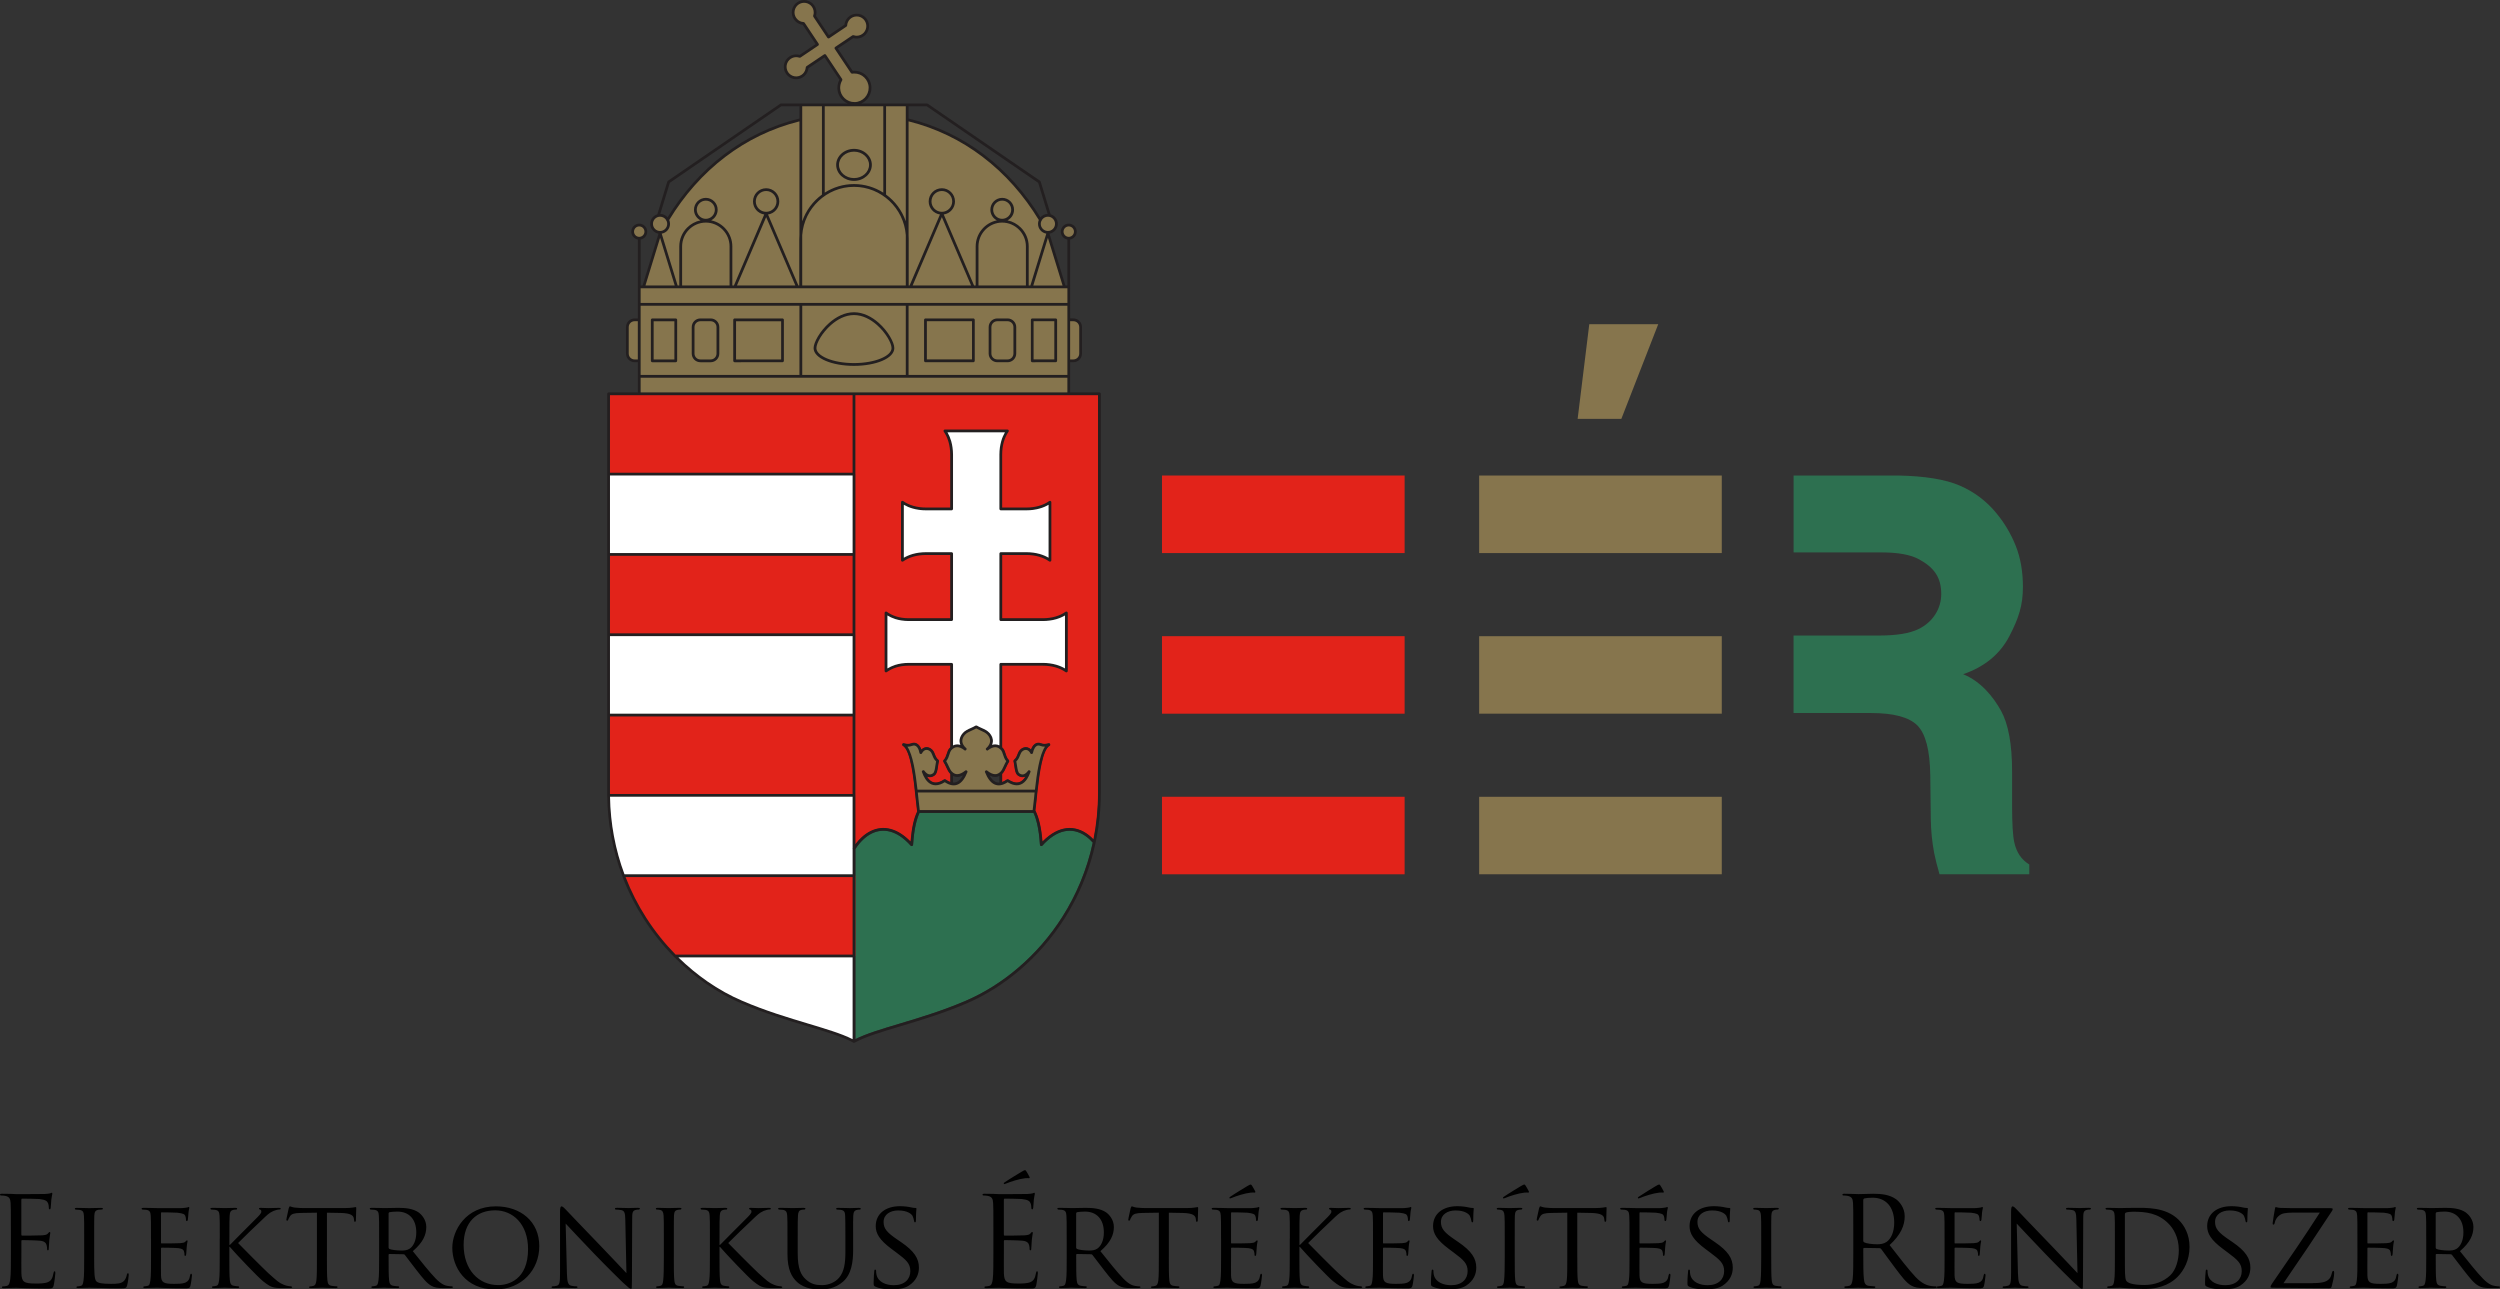 <svg xmlns="http://www.w3.org/2000/svg" width="500" height="257.898" viewBox="-146.577 -81.346 500 257.898" enable-background="new -146.577 -81.346 500 257.898"><rect x="-146.577" y="-81.346" width="500" height="257.898" fill="#333333" stroke="none"/><g enable-background="new"><path d="M-144.405 164.64c0-3.896 0-4.592-.05-5.39-.052-.85-.25-1.25-1.074-1.423-.2-.05-.622-.073-.847-.073-.1 0-.2-.05-.2-.152 0-.152.125-.198.398-.198.575 0 1.247 0 1.8.024l1.02.05c.177 0 5.145 0 5.72-.026.473-.024.874-.073 1.072-.125.125-.024.225-.125.35-.125.072 0 .1.1.1.225 0 .173-.126.474-.2 1.176-.025.25-.074 1.346-.126 1.644-.024.127-.076.276-.173.276-.15 0-.2-.125-.2-.322 0-.175-.024-.6-.152-.898-.172-.398-.422-.7-1.77-.848-.424-.05-3.146-.073-3.422-.073-.1 0-.15.074-.15.25v6.89c0 .174.025.25.15.25.325 0 3.397 0 3.97-.05.6-.052.95-.1 1.174-.35.173-.198.274-.325.374-.325.073 0 .125.05.125.2 0 .15-.124.574-.2 1.398-.048.5-.1 1.422-.1 1.598 0 .2 0 .478-.172.478-.125 0-.173-.1-.173-.225 0-.252 0-.5-.1-.826-.1-.35-.325-.772-1.297-.872-.674-.073-3.145-.125-3.57-.125-.125 0-.173.073-.173.173v2.197c0 .848-.024 3.746 0 4.27.076 1.722.45 2.047 2.896 2.047.65 0 1.748 0 2.398-.276.65-.273.948-.77 1.124-1.795.05-.276.1-.377.225-.377.15 0 .15.2.15.377 0 .198-.2 1.896-.326 2.422-.172.65-.373.65-1.348.65-1.872 0-3.245-.05-4.22-.076-.972-.05-1.574-.072-1.948-.072-.05 0-.474 0-.997.024-.5 0-1.073.05-1.45.05-.275 0-.397-.05-.397-.197 0-.076.05-.152.2-.152.225 0 .523-.05.748-.1.5-.098.623-.647.723-1.373.126-1.048.126-3.02.126-5.417v-4.404zM-127.746 170.156c0 3.12.05 4.394.45 4.77.35.35 1.197.498 2.923.498 1.148 0 2.12-.024 2.646-.647.274-.325.45-.772.523-1.197.024-.152.1-.276.225-.276.1 0 .15.1.15.325 0 .224-.15 1.497-.325 2.12-.152.5-.225.574-1.398.574-1.574 0-2.795-.024-3.82-.073-1-.026-1.746-.05-2.396-.05-.1 0-.473 0-.898.024-.45.027-.924.05-1.273.05-.226 0-.35-.05-.35-.172 0-.073.05-.173.173-.173.2 0 .474-.052.674-.1.425-.1.474-.5.574-1.122.126-.875.126-2.546.126-4.594v-3.743c0-3.296 0-3.894-.05-4.57-.052-.725-.174-1.072-.9-1.175-.173-.024-.55-.05-.748-.05-.076 0-.173-.1-.173-.174 0-.124.1-.172.35-.172 1 0 2.37.05 2.496.05.1 0 1.748-.05 2.423-.05.225 0 .35.05.35.173 0 .074-.1.153-.174.153-.153 0-.475.024-.727.05-.647.126-.775.448-.823 1.198-.024.673-.024 1.274-.024 4.57v3.786zM-116.383 166.364c0-3.297 0-3.895-.05-4.57-.052-.726-.174-1.073-.9-1.176-.173-.024-.55-.05-.748-.05-.077 0-.174-.1-.174-.174 0-.125.1-.173.35-.173 1 0 2.42.052 2.545.052.153 0 4.744.024 5.245 0 .425-.027.823-.1 1-.125.1-.027.2-.1.3-.1.074 0 .1.1.1.198 0 .152-.124.398-.172 1-.024.198-.076 1.148-.125 1.398-.024.1-.1.225-.2.225-.125 0-.173-.098-.173-.274 0-.152-.024-.5-.125-.75-.15-.35-.374-.498-1.574-.647-.374-.05-2.92-.073-3.17-.073-.1 0-.124.073-.124.225v5.766c0 .15 0 .225.125.225.276 0 3.17 0 3.67-.05.523-.05.848-.076 1.073-.298.15-.152.25-.276.325-.276.073 0 .125.05.125.173 0 .12-.125.473-.173 1.172-.05.425-.1 1.224-.1 1.373 0 .173-.05.398-.2.398-.1 0-.15-.073-.15-.198 0-.2 0-.423-.1-.7-.075-.3-.275-.55-1.123-.65-.6-.072-2.944-.097-3.32-.097-.126 0-.15.073-.15.15v1.77c0 .726-.024 3.196 0 3.622.05 1.422.45 1.696 2.62 1.696.573 0 1.622 0 2.198-.225.574-.248.872-.62.997-1.47.05-.252.1-.325.224-.325s.152.173.152.325c0 .15-.173 1.598-.3 2.048-.15.547-.375.547-1.225.547-1.646 0-2.92-.05-3.818-.073-.924-.05-1.498-.05-1.823-.05-.05 0-.475 0-.95.023-.424.027-.923.05-1.272.05-.225 0-.35-.05-.35-.172 0-.073.052-.173.174-.173.2 0 .474-.073.674-.1.425-.073.474-.498.574-1.12.125-.876.125-2.547.125-4.595v-3.75h-.008zM-102.62 166.364c0-3.297 0-3.895-.05-4.57-.052-.726-.174-1.073-.9-1.176-.173-.024-.55-.05-.748-.05-.073 0-.173-.1-.173-.174 0-.125.1-.173.348-.173 1 0 2.346.052 2.473.052.2 0 1.523-.05 2.173-.05.25 0 .35.05.35.172 0 .073-.074.173-.174.173-.15 0-.275 0-.55.05-.575.126-.727.424-.776 1.177-.05.672-.05 1.273-.05 4.57v1.273h.1c.348-.398 4.268-4.27 5.09-5.12.624-.622 1.198-1.172 1.198-1.52 0-.277-.1-.4-.276-.426-.125-.023-.2-.124-.2-.197 0-.1.1-.152.25-.152.45 0 1.123.052 1.646.052.125 0 1.574-.05 2.12-.05.226 0 .326.05.326.15 0 .1-.05.174-.225.174-.325 0-.8.125-1.224.298-.9.398-1.323.872-2.298 1.796-.55.5-4.293 4.096-4.767 4.618.574.623 5.14 5.193 6.04 6.02 1.847 1.646 2.097 1.92 3.145 2.345.574.225 1.197.298 1.35.298.148 0 .273.074.273.174 0 .1-.1.173-.474.173h-1.125c-.623 0-1.024 0-1.522-.05-1.148-.1-1.723-.575-2.67-1.298-1-.776-5.62-5.643-6.667-6.892h-.1v2.072c0 2.048 0 3.72.1 4.594.076.623.176 1.024.848 1.12.3.052.65.1.848.1.125 0 .173.1.173.174 0 .1-.1.173-.35.173-1.072 0-2.396-.072-2.57-.072s-1.498.073-2.172.073c-.225 0-.35-.05-.35-.172 0-.073.052-.173.177-.173.198 0 .474-.05.674-.1.425-.098.474-.498.574-1.12.125-.876.125-2.547.125-4.595v-3.735h.007zM-81.194 170.105c0 2.048 0 3.72.1 4.594.076.622.173 1.023.848 1.12.298.05.8.1 1 .1.15 0 .173.1.173.173 0 .1-.1.173-.35.173-1.196 0-2.594-.073-2.72-.073-.1 0-1.624.073-2.27.073-.25 0-.35-.05-.35-.173 0-.073.05-.15.176-.15.2 0 .45-.05.647-.1.45-.1.574-.522.65-1.148.1-.875.1-2.546.1-4.594v-8.91l-3.172.05c-1.373.024-1.896.173-2.22.674-.25.374-.277.523-.35.674-.05.173-.125.198-.225.198-.05 0-.15-.05-.15-.173 0-.225.45-2.12.475-2.297.05-.125.15-.398.225-.398.15 0 .374.173.972.25.623.072 1.474.1 1.723.1h8.29c.722 0 1.223-.052 1.573-.1.326-.052.524-.1.624-.1s.1.126.1.25c0 .648-.073 2.173-.073 2.423 0 .174-.1.277-.2.277s-.15-.073-.172-.377l-.024-.225c-.076-.647-.55-1.12-2.646-1.173l-2.747-.05v8.91h-.004zM-70.755 166.364c0-3.297 0-3.895-.05-4.57-.052-.726-.174-1.073-.9-1.176-.173-.024-.55-.05-.748-.05-.073 0-.173-.1-.173-.174 0-.125.1-.173.35-.173 1 0 2.472.052 2.594.052.225 0 2.072-.05 2.747-.05 1.398 0 2.944.124 4.093.923.55.398 1.522 1.422 1.522 2.896 0 1.572-.647 3.097-2.695 4.844 1.8 2.246 3.32 4.17 4.594 5.49 1.172 1.198 1.895 1.4 2.445 1.475.425.072.647.072.775.072.125 0 .2.1.2.173 0 .125-.125.173-.525.173h-1.373c-1.25 0-1.8-.125-2.346-.423-.948-.5-1.747-1.525-2.996-3.12-.924-1.15-1.9-2.522-2.37-3.096-.1-.1-.15-.126-.3-.126l-2.796-.05c-.1 0-.15.05-.15.172v.5c0 2.05 0 3.693.1 4.57.074.624.2 1.025.873 1.122.3.05.775.1.972.1.15 0 .172.1.172.173 0 .1-.1.174-.35.174-1.196 0-2.594-.073-2.694-.073-.024 0-1.498.074-2.172.074-.225 0-.35-.05-.35-.173 0-.072.052-.172.177-.172.198 0 .474-.05.674-.1.425-.098.474-.498.574-1.12.126-.876.126-2.547.126-4.595v-3.74zm1.896 1.796c0 .125.052.2.15.276.325.173 1.45.325 2.422.325.525 0 1.124-.026 1.647-.376.747-.5 1.32-1.623 1.32-3.245 0-2.647-1.445-4.17-3.794-4.17-.647 0-1.35.073-1.574.125-.1.05-.173.127-.173.252v6.812zM-47.406 159.923c4.943 0 8.687 3.02 8.687 7.96 0 4.744-3.518 8.663-8.81 8.663-6.016 0-8.587-4.518-8.587-8.337 0-3.422 2.646-8.287 8.71-8.287zm.5 15.75c1.97 0 5.94-1.05 5.94-7.188 0-5.092-3.097-7.763-6.567-7.763-3.67 0-6.317 2.297-6.317 6.915.003 4.94 2.974 8.037 6.943 8.037zM-33.193 173.377c.05 1.747.25 2.27.848 2.422.398.1.9.124 1.097.124.1 0 .173.073.173.173 0 .125-.15.173-.398.173-1.246 0-2.12-.073-2.32-.073s-1.125.073-2.122.073c-.225 0-.35-.024-.35-.173 0-.1.077-.173.174-.173.175 0 .573-.024.898-.125.55-.153.623-.727.623-2.647v-12.157c0-.848.126-1.073.3-1.073.248 0 .622.423.847.647.35.35 3.546 3.746 6.94 7.24 2.172 2.246 4.518 4.77 5.193 5.47l-.225-10.638c-.024-1.373-.152-1.847-.823-1.972-.398-.073-.9-.1-1.073-.1-.15 0-.174-.125-.174-.198 0-.127.173-.152.425-.152 1 0 2.05.05 2.298.05.25 0 .972-.05 1.872-.05.225 0 .398.024.398.152 0 .073-.1.198-.25.198-.1 0-.273 0-.522.05-.726.153-.775.575-.775 1.848l-.05 12.433c0 1.4-.024 1.526-.173 1.526-.225 0-.45-.173-1.674-1.297-.225-.2-3.394-3.322-5.715-5.74-2.546-2.672-5.02-5.27-5.694-6.02l.253 10.007zM-11.813 170.105c0 2.048 0 3.72.1 4.594.076.622.15 1.023.8 1.12.324.05.798.1 1 .1.124 0 .172.1.172.173 0 .1-.1.173-.35.173-1.224 0-2.646-.073-2.747-.073-.125 0-1.498.073-2.172.073-.224 0-.348-.05-.348-.173 0-.073.05-.173.176-.173.198 0 .474-.05.674-.1.425-.098.5-.498.574-1.12.1-.876.125-2.547.125-4.595v-3.743c0-3.297 0-3.895-.05-4.57-.05-.726-.225-1.05-.7-1.15-.248-.05-.522-.074-.673-.074-.1 0-.173-.1-.173-.173 0-.125.1-.173.35-.173.722 0 2.096.05 2.22.05.1 0 1.522-.05 2.197-.05.25 0 .35.05.35.173 0 .073-.1.173-.173.173-.15 0-.3 0-.55.05-.6.126-.726.424-.775 1.177-.024.672-.024 1.273-.024 4.57v3.74zM-4.595 166.364c0-3.297 0-3.895-.05-4.57-.052-.726-.174-1.073-.9-1.176-.173-.024-.55-.05-.748-.05-.073 0-.173-.1-.173-.174 0-.125.1-.173.35-.173 1 0 2.345.052 2.472.052.2 0 1.522-.05 2.172-.05.25 0 .35.05.35.172 0 .073-.074.173-.174.173-.15 0-.274 0-.55.05-.574.126-.726.424-.775 1.177-.052.672-.052 1.273-.052 4.57v1.273h.1c.35-.398 4.27-4.27 5.092-5.12.623-.622 1.197-1.172 1.197-1.52 0-.277-.1-.4-.276-.426-.124-.023-.2-.124-.2-.197 0-.1.1-.152.25-.152.45 0 1.124.052 1.647.052.125 0 1.574-.05 2.12-.05.226 0 .326.05.326.15 0 .1-.05.174-.225.174-.325 0-.8.125-1.224.298-.9.398-1.322.872-2.297 1.796-.55.5-4.293 4.096-4.767 4.618.574.623 5.14 5.193 6.04 6.02 1.847 1.646 2.097 1.92 3.145 2.345.574.225 1.197.298 1.35.298.148 0 .273.074.273.174 0 .1-.1.173-.474.173h-1.12c-.622 0-1.023 0-1.52-.05-1.15-.1-1.724-.575-2.672-1.298-1-.776-5.618-5.643-6.666-6.892h-.1v2.072c0 2.048 0 3.72.1 4.594.076.623.176 1.024.848 1.12.3.052.65.1.848.1.125 0 .173.1.173.174 0 .1-.1.173-.35.173-1.072 0-2.396-.072-2.57-.072-.173 0-1.498.073-2.172.073-.225 0-.35-.05-.35-.172 0-.073.052-.173.177-.173.198 0 .474-.05.674-.1.425-.098.474-.498.574-1.12.125-.876.125-2.547.125-4.595v-3.735h.002zM10.916 166.364c0-3.297 0-3.895-.05-4.57-.05-.674-.174-1.073-.9-1.176-.173-.024-.55-.05-.748-.05-.076 0-.173-.1-.173-.174 0-.125.1-.173.35-.173 1 0 2.32.052 2.52.052s1.575-.05 2.222-.05c.25 0 .374.05.374.172 0 .073-.1.173-.2.173-.148 0-.273 0-.55.05-.573.1-.698.475-.747 1.177-.05.672-.05 1.273-.05 4.57v2.97c0 3.073.673 4.346 1.622 5.194 1.073.972 2.023 1.15 3.272 1.15 1.35 0 2.646-.602 3.394-1.5 1.025-1.223 1.25-2.973 1.25-5.143v-2.668c0-3.297-.024-3.895-.05-4.57-.025-.674-.15-1.073-.873-1.176-.173-.023-.55-.05-.748-.05-.1 0-.174-.1-.174-.173 0-.125.1-.173.35-.173.97 0 2.245.05 2.37.05.148 0 1.196-.05 1.846-.05.25 0 .35.05.35.173 0 .073-.077.173-.174.173-.152 0-.276 0-.55.05-.6.126-.723.475-.775 1.177-.05.672-.024 1.273-.024 4.57v2.27c0 2.3-.3 4.87-2.046 6.368-1.598 1.373-3.297 1.547-4.594 1.547-.726 0-3.02-.05-4.57-1.498-1.073-1-1.923-2.47-1.923-5.57v-3.12zM28.474 175.972c-.3-.152-.325-.225-.325-.8 0-1.047.1-1.895.124-2.245 0-.225.05-.35.173-.35.122 0 .2.074.2.25s0 .474.076.772c.35 1.548 1.996 2.096 3.47 2.096 2.172 0 3.297-1.222 3.297-2.82 0-1.525-.823-2.248-2.77-3.695l-1-.747c-2.374-1.77-3.15-3.072-3.15-4.545 0-2.495 1.973-3.995 4.87-3.995.874 0 1.746.125 2.272.252.423.098.6.098.775.098.176 0 .225.027.225.152 0 .1-.1.8-.1 2.246 0 .326-.024.478-.173.478-.15 0-.174-.1-.2-.276-.025-.25-.2-.823-.326-1.048-.152-.252-.875-1.05-2.847-1.05-1.598 0-2.923.798-2.923 2.296 0 1.35.674 2.124 2.847 3.594l.624.425c2.67 1.822 3.594 3.296 3.594 5.118 0 1.246-.474 2.595-2.048 3.62-.924.6-2.297.747-3.494.747-1.02 0-2.293-.145-3.192-.573zM52.1 164.64c0-3.896 0-4.592-.052-5.39-.05-.85-.25-1.25-1.073-1.423-.2-.05-.623-.073-.848-.073-.1 0-.2-.05-.2-.152 0-.152.125-.198.398-.198.574 0 1.246 0 1.8.024l1.02.05c.176 0 5.144 0 5.718-.026.474-.024.875-.073 1.073-.125.125-.024.225-.125.35-.125.072 0 .1.1.1.225 0 .173-.126.474-.2 1.176-.025.25-.074 1.346-.126 1.644-.024.127-.076.276-.173.276-.15 0-.2-.125-.2-.322 0-.175-.024-.6-.152-.898-.173-.398-.423-.7-1.772-.848-.423-.05-3.145-.073-3.42-.073-.1 0-.15.074-.15.25v6.89c0 .174.024.25.15.25.324 0 3.396 0 3.97-.05.6-.052.948-.1 1.173-.35.173-.198.274-.325.374-.325.073 0 .125.05.125.2 0 .15-.125.574-.2 1.398-.05.5-.1 1.422-.1 1.598 0 .2 0 .478-.173.478-.125 0-.173-.1-.173-.225 0-.252 0-.5-.1-.826-.1-.35-.326-.772-1.298-.872-.674-.073-3.145-.125-3.57-.125-.125 0-.173.073-.173.173v2.197c0 .848-.025 3.746 0 4.27.075 1.722.45 2.047 2.895 2.047.65 0 1.747 0 2.397-.276.65-.273.948-.77 1.124-1.795.05-.276.1-.377.225-.377.15 0 .15.2.15.377 0 .198-.2 1.896-.325 2.422-.173.65-.374.65-1.35.65-1.87 0-3.244-.05-4.22-.076-.97-.05-1.573-.072-1.947-.072-.05 0-.474 0-.997.024-.5 0-1.072.05-1.448.05-.276 0-.398-.05-.398-.197 0-.076.05-.152.2-.152.225 0 .523-.05.748-.1.5-.098.623-.647.723-1.373.125-1.048.125-3.02.125-5.417v-4.404zm7.212-10.636c.125.225 0 .298-.1.298-.076 0-.325-.05-.748 0-1.224.125-2.97.702-3.795 1.05-.174.074-.326.126-.375.126-.05 0-.125-.05-.125-.152 0-.073.05-.125.173-.198.9-.623 3.22-2.023 3.397-2.12.423-.253.574-.326.7-.326.075 0 .124.05.248.225.175.25.35.596.624 1.097zM66.76 166.364c0-3.297 0-3.895-.052-4.57-.05-.726-.173-1.073-.9-1.176-.172-.024-.55-.05-.747-.05-.075 0-.172-.1-.172-.174 0-.125.1-.173.35-.173 1 0 2.472.052 2.594.052.225 0 2.072-.05 2.747-.05 1.4 0 2.946.124 4.095.923.55.398 1.522 1.422 1.522 2.896 0 1.572-.647 3.097-2.695 4.844 1.8 2.246 3.32 4.17 4.594 5.49 1.173 1.198 1.896 1.4 2.446 1.475.423.072.647.072.775.072.125 0 .2.1.2.173 0 .125-.125.173-.525.173H79.62c-1.247 0-1.8-.125-2.347-.423-.948-.5-1.747-1.525-2.996-3.12-.924-1.15-1.896-2.522-2.37-3.096-.1-.1-.15-.126-.3-.126l-2.796-.05c-.1 0-.148.05-.148.172v.5c0 2.05 0 3.693.1 4.57.073.624.2 1.025.872 1.122.3.05.775.1.972.1.152 0 .176.1.176.173 0 .1-.1.174-.35.174-1.196 0-2.594-.073-2.694-.073-.024 0-1.498.074-2.172.074-.225 0-.35-.05-.35-.173 0-.072.052-.172.174-.172.2 0 .474-.05.674-.1.425-.098.474-.498.574-1.12.125-.876.125-2.547.125-4.595v-3.738h-.004zm1.895 1.796c0 .125.05.2.15.276.324.173 1.448.325 2.42.325.526 0 1.125-.026 1.648-.376.748-.5 1.322-1.623 1.322-3.245 0-2.647-1.446-4.17-3.795-4.17-.647 0-1.35.073-1.574.125-.1.05-.173.127-.173.252v6.812h.002zM87.188 170.105c0 2.048 0 3.72.1 4.594.076.622.173 1.023.848 1.12.298.05.8.1 1 .1.15 0 .173.1.173.173 0 .1-.1.173-.35.173-1.197 0-2.595-.073-2.722-.073-.1 0-1.623.073-2.27.073-.25 0-.35-.05-.35-.173 0-.073.052-.15.177-.15.2 0 .45-.05.647-.1.45-.1.574-.522.65-1.148.1-.875.1-2.546.1-4.594v-8.91l-3.172.05c-1.373.024-1.896.173-2.22.674-.25.374-.277.523-.35.674-.05.173-.125.198-.225.198-.05 0-.15-.05-.15-.173 0-.225.45-2.12.475-2.297.05-.125.15-.398.225-.398.15 0 .374.173.972.25.623.072 1.474.1 1.723.1h8.29c.722 0 1.223-.052 1.573-.1.325-.052.523-.1.623-.1s.1.126.1.25c0 .648-.073 2.173-.073 2.423 0 .174-.1.277-.2.277s-.152-.073-.173-.377l-.024-.225c-.076-.647-.55-1.12-2.646-1.173l-2.747-.05v8.91h-.005zM97.63 166.364c0-3.297 0-3.895-.05-4.57-.052-.726-.174-1.073-.9-1.176-.173-.024-.55-.05-.748-.05-.076 0-.173-.1-.173-.174 0-.125.1-.173.348-.173 1 0 2.422.052 2.546.052.152 0 4.743.024 5.244 0 .425-.027.826-.1 1-.125.1-.027.198-.1.298-.1.073 0 .1.1.1.198 0 .152-.125.398-.173 1-.027.198-.076 1.148-.125 1.398-.027.1-.1.225-.2.225-.125 0-.173-.098-.173-.274 0-.152-.024-.5-.125-.75-.152-.35-.377-.498-1.574-.647-.374-.05-2.92-.073-3.17-.073-.1 0-.124.073-.124.225v5.766c0 .15 0 .225.125.225.276 0 3.17 0 3.67-.05.523-.05.848-.076 1.073-.298.15-.152.25-.276.325-.276.073 0 .125.05.125.173 0 .12-.125.473-.173 1.172-.05.425-.1 1.224-.1 1.373 0 .173-.05.398-.2.398-.098 0-.15-.073-.15-.198 0-.2 0-.423-.1-.7-.072-.3-.275-.55-1.123-.65-.6-.072-2.944-.097-3.32-.097-.126 0-.15.073-.15.15v1.77c0 .726-.024 3.196 0 3.622.05 1.422.45 1.696 2.62 1.696.573 0 1.624 0 2.198-.225.574-.248.872-.62.997-1.47.05-.252.1-.325.224-.325.127 0 .152.173.152.325 0 .15-.173 1.598-.298 2.048-.152.547-.377.547-1.224.547-1.647 0-2.92-.05-3.82-.073-.923-.05-1.497-.05-1.822-.05-.05 0-.474 0-.948.023-.425.027-.924.05-1.273.05-.224 0-.348-.05-.348-.172 0-.073.05-.173.173-.173.2 0 .474-.073.674-.1.424-.073.473-.498.573-1.12.125-.876.125-2.547.125-4.595v-3.75h-.008zm6.815-9.488c.125.225 0 .3-.1.3-.073 0-.322-.05-.748 0-1.224.126-2.97.7-3.795 1.05-.173.072-.325.124-.374.124-.05 0-.125-.05-.125-.15 0-.075.05-.126.173-.2.9-.622 3.22-2.02 3.394-2.12.425-.25.574-.325.7-.325.075 0 .124.05.248.225.177.245.35.597.627 1.096zM111.39 166.364c0-3.297 0-3.895-.05-4.57-.052-.726-.174-1.073-.9-1.176-.173-.024-.55-.05-.748-.05-.076 0-.173-.1-.173-.174 0-.125.097-.173.348-.173.997 0 2.346.052 2.47.052.2 0 1.525-.05 2.172-.05.252 0 .35.05.35.172 0 .073-.074.173-.174.173-.15 0-.276 0-.547.05-.575.126-.727.424-.776 1.177-.05.672-.05 1.273-.05 4.57v1.273h.1c.348-.398 4.268-4.27 5.09-5.12.624-.622 1.198-1.172 1.198-1.52 0-.277-.1-.4-.276-.426-.125-.023-.198-.124-.198-.197 0-.1.1-.152.25-.152.45 0 1.123.052 1.646.052.125 0 1.574-.05 2.12-.05.226 0 .326.05.326.15 0 .1-.05.174-.225.174-.325 0-.8.125-1.222.298-.9.398-1.325.872-2.3 1.796-.547.5-4.293 4.096-4.767 4.618.574.623 5.14 5.193 6.04 6.02 1.847 1.646 2.094 1.92 3.145 2.345.575.225 1.198.298 1.347.298.152 0 .276.074.276.174 0 .1-.098.173-.474.173h-1.125c-.623 0-1.024 0-1.522-.05-1.15-.1-1.725-.575-2.67-1.298-1-.776-5.62-5.643-6.667-6.892h-.1v2.072c0 2.048 0 3.72.1 4.594.073.623.173 1.024.848 1.12.298.052.647.1.848.1.125 0 .173.1.173.174 0 .1-.1.173-.35.173-1.072 0-2.396-.072-2.57-.072-.173 0-1.5.073-2.172.073-.225 0-.352-.05-.352-.172 0-.073.052-.173.174-.173.2 0 .477-.05.674-.1.425-.098.477-.498.574-1.12.127-.876.127-2.547.127-4.595v-3.735h.01zM128.024 166.364c0-3.297 0-3.895-.05-4.57-.052-.726-.174-1.073-.9-1.176-.173-.024-.55-.05-.748-.05-.076 0-.173-.1-.173-.174 0-.125.098-.173.35-.173.996 0 2.42.052 2.542.052.152 0 4.746.024 5.244 0 .424-.027.825-.1 1-.125.1-.027.197-.1.297-.1.073 0 .1.1.1.198 0 .152-.125.398-.173 1-.027.198-.076 1.148-.125 1.398-.028.1-.1.225-.2.225-.126 0-.174-.098-.174-.274 0-.152-.024-.5-.125-.75-.15-.35-.376-.498-1.573-.647-.374-.05-2.92-.073-3.17-.073-.1 0-.124.073-.124.225v5.766c0 .15 0 .225.125.225.276 0 3.17 0 3.668-.05.523-.05.848-.076 1.073-.298.148-.152.248-.276.324-.276.073 0 .125.05.125.173 0 .12-.126.473-.174 1.172-.05.425-.1 1.224-.1 1.373 0 .173-.05.398-.2.398-.098 0-.15-.073-.15-.198 0-.2 0-.423-.1-.7-.072-.3-.275-.55-1.123-.65-.6-.072-2.944-.097-3.32-.097-.126 0-.15.073-.15.15v1.77c0 .726-.027 3.196 0 3.622.05 1.422.447 1.696 2.62 1.696.576 0 1.624 0 2.198-.225.575-.248.873-.62.998-1.47.05-.252.1-.325.225-.325.127 0 .152.173.152.325 0 .15-.173 1.598-.298 2.048-.152.547-.377.547-1.224.547-1.647 0-2.92-.05-3.82-.073-.923-.05-1.497-.05-1.822-.05-.048 0-.473 0-.947.023-.425.027-.924.05-1.273.05-.225 0-.352-.05-.352-.172 0-.073.05-.173.173-.173.2 0 .478-.073.675-.1.425-.073.477-.498.574-1.12.126-.876.126-2.547.126-4.595-.002-.002-.002-3.75-.002-3.75zM139.937 175.972c-.3-.152-.325-.225-.325-.8 0-1.047.1-1.895.125-2.245 0-.225.05-.35.173-.35.122 0 .2.074.2.25s0 .474.073.772c.35 1.548 1.996 2.096 3.47 2.096 2.172 0 3.297-1.222 3.297-2.82 0-1.525-.826-2.248-2.77-3.695l-.998-.747c-2.373-1.77-3.148-3.072-3.148-4.545 0-2.495 1.975-3.995 4.87-3.995.872 0 1.747.125 2.273.252.423.098.6.098.772.098.172 0 .224.027.224.152 0 .1-.1.8-.1 2.246 0 .326-.024.478-.173.478-.148 0-.172-.1-.197-.276-.027-.25-.2-.823-.325-1.048-.152-.252-.872-1.05-2.847-1.05-1.597 0-2.92.798-2.92 2.296 0 1.35.675 2.124 2.848 3.594l.623.425c2.672 1.822 3.595 3.296 3.595 5.118 0 1.246-.477 2.595-2.048 3.62-.924.6-2.297.747-3.494.747-1.023 0-2.3-.145-3.196-.573zM156.37 170.105c0 2.048 0 3.72.1 4.594.075.622.15 1.023.798 1.12.325.05.8.1 1 .1.125 0 .173.1.173.173 0 .1-.1.173-.348.173-1.224 0-2.65-.073-2.747-.073-.127 0-1.5.073-2.172.073-.225 0-.352-.05-.352-.173 0-.073.052-.173.174-.173.2 0 .477-.05.674-.1.425-.098.5-.498.574-1.12.1-.876.127-2.547.127-4.595v-3.743c0-3.297 0-3.895-.052-4.57-.05-.726-.225-1.05-.702-1.15-.25-.05-.523-.074-.672-.074-.1 0-.173-.1-.173-.173 0-.125.1-.173.35-.173.723 0 2.094.05 2.22.05.1 0 1.523-.05 2.198-.05.25 0 .35.05.35.173 0 .073-.1.173-.174.173-.15 0-.298 0-.547.05-.6.126-.726.424-.775 1.177-.024.672-.024 1.273-.024 4.57v3.74h.003zm2.797-13.23c.125.226 0 .302-.1.302-.076 0-.325-.05-.748 0-1.225.125-2.972.7-3.796 1.048-.173.073-.325.125-.374.125-.05 0-.127-.05-.127-.15 0-.075.05-.126.173-.2.9-.622 3.22-2.02 3.397-2.12.423-.25.574-.325.7-.325.075 0 .124.05.25.225.174.245.347.597.624 1.096zM168.883 170.105c0 2.048 0 3.72.098 4.594.077.622.174 1.023.85 1.12.297.05.798.1 1 .1.148 0 .172.1.172.173 0 .1-.1.173-.35.173-1.196 0-2.597-.073-2.72-.073-.1 0-1.626.073-2.274.073-.25 0-.35-.05-.35-.173 0-.073.052-.15.174-.15.2 0 .45-.05.647-.1.45-.1.573-.522.65-1.148.1-.875.1-2.546.1-4.594v-8.91l-3.173.05c-1.373.024-1.896.173-2.22.674-.25.374-.277.523-.35.674-.05.173-.125.198-.225.198-.05 0-.152-.05-.152-.173 0-.225.45-2.12.477-2.297.05-.125.15-.398.225-.398.15 0 .374.173.972.25.623.072 1.47.1 1.723.1h8.29c.725 0 1.223-.052 1.573-.1.322-.052.523-.1.623-.1.098 0 .098.126.098.25 0 .648-.072 2.173-.072 2.423 0 .174-.1.277-.198.277-.1 0-.152-.073-.176-.377l-.024-.225c-.073-.647-.55-1.12-2.646-1.173l-2.747-.05v8.91h.006zM179.322 166.364c0-3.297 0-3.895-.05-4.57-.052-.726-.174-1.073-.9-1.176-.173-.024-.55-.05-.748-.05-.076 0-.173-.1-.173-.174 0-.125.1-.173.35-.173.997 0 2.422.052 2.543.052.152 0 4.746.024 5.244 0 .425-.027.826-.1 1-.125.1-.027.198-.1.298-.1.073 0 .1.1.1.198 0 .152-.125.398-.173 1-.027.198-.076 1.148-.125 1.398-.027.1-.1.225-.2.225-.125 0-.173-.098-.173-.274 0-.152-.024-.5-.125-.75-.153-.35-.378-.498-1.575-.647-.374-.05-2.92-.073-3.17-.073-.1 0-.124.073-.124.225v5.766c0 .15 0 .225.126.225.276 0 3.17 0 3.668-.05.523-.05.848-.076 1.073-.298.15-.152.25-.276.325-.276.073 0 .125.05.125.173 0 .12-.125.473-.173 1.172-.05.425-.1 1.224-.1 1.373 0 .173-.05.398-.2.398-.098 0-.15-.073-.15-.198 0-.2 0-.423-.1-.7-.072-.3-.275-.55-1.123-.65-.598-.072-2.943-.097-3.32-.097-.125 0-.15.073-.15.15v1.77c0 .726-.026 3.196 0 3.622.05 1.422.448 1.696 2.62 1.696.577 0 1.625 0 2.2-.225.573-.248.87-.62.996-1.47.05-.252.1-.325.225-.325.128 0 .153.173.153.325 0 .15-.173 1.598-.298 2.048-.152.547-.377.547-1.224.547-1.646 0-2.92-.05-3.818-.073-.924-.05-1.498-.05-1.823-.05-.05 0-.475 0-.95.023-.424.027-.923.05-1.272.05-.225 0-.352-.05-.352-.172 0-.073.05-.173.173-.173.2 0 .476-.073.673-.1.425-.073.477-.498.574-1.12.127-.876.127-2.547.127-4.595l-.002-3.75zm6.815-9.488c.125.225 0 .3-.1.3-.073 0-.322-.05-.748 0-1.223.126-2.972.7-3.793 1.05-.173.072-.325.124-.377.124s-.125-.05-.125-.15c0-.075.05-.126.173-.2.9-.622 3.218-2.02 3.394-2.12.425-.25.574-.325.702-.325.073 0 .125.05.25.225.174.245.35.597.623 1.096zM191.238 175.972c-.3-.152-.325-.225-.325-.8 0-1.047.1-1.895.125-2.245 0-.225.05-.35.173-.35s.2.074.2.25 0 .474.074.772c.35 1.548 1.996 2.096 3.47 2.096 2.172 0 3.296-1.222 3.296-2.82 0-1.525-.826-2.248-2.77-3.695l-.998-.747c-2.373-1.77-3.148-3.072-3.148-4.545 0-2.495 1.975-3.995 4.87-3.995.872 0 1.747.125 2.273.252.423.098.6.098.772.098s.224.027.224.152c0 .1-.1.8-.1 2.246 0 .326-.024.478-.173.478-.148 0-.172-.1-.197-.276-.027-.25-.2-.823-.325-1.048-.152-.252-.872-1.05-2.847-1.05-1.597 0-2.92.798-2.92 2.296 0 1.35.675 2.124 2.848 3.594l.623.425c2.672 1.822 3.595 3.296 3.595 5.118 0 1.246-.477 2.595-2.048 3.62-.924.6-2.297.747-3.494.747-1.023 0-2.3-.145-3.195-.573zM207.67 170.105c0 2.048 0 3.72.096 4.594.076.622.152 1.023.8 1.12.324.05.798.1 1 .1.124 0 .172.1.172.173 0 .1-.1.173-.35.173-1.223 0-2.648-.073-2.746-.073-.127 0-1.5.073-2.172.073-.225 0-.352-.05-.352-.173 0-.073.05-.173.173-.173.2 0 .478-.05.675-.1.425-.098.5-.498.574-1.12.1-.876.126-2.547.126-4.595v-3.743c0-3.297 0-3.895-.05-4.57-.052-.726-.226-1.05-.703-1.15-.25-.05-.523-.074-.672-.074-.1 0-.172-.1-.172-.173 0-.125.098-.173.35-.173.722 0 2.093.05 2.22.05.098 0 1.522-.05 2.197-.05.25 0 .35.05.35.173 0 .073-.1.173-.174.173-.148 0-.297 0-.546.05-.6.126-.726.424-.775 1.177-.025.672-.025 1.273-.025 4.57v3.74h.004zM224.078 164.64c0-3.896 0-4.592-.05-5.39-.052-.85-.25-1.25-1.074-1.423-.198-.05-.623-.073-.848-.073-.1 0-.2-.05-.2-.152 0-.152.125-.198.398-.198 1.124 0 2.695.073 2.82.073.276 0 2.175-.073 2.947-.073 1.575 0 3.246.15 4.57 1.097.624.45 1.724 1.672 1.724 3.395 0 1.85-.772 3.695-3.02 5.767 2.048 2.622 3.746 4.843 5.193 6.39 1.35 1.422 2.424 1.698 3.047 1.8.474.072.823.072.972.072.125 0 .225.073.225.152 0 .15-.15.198-.6.198h-1.772c-1.398 0-2.02-.125-2.67-.474-1.074-.574-1.95-1.796-3.37-3.668-1.05-1.373-2.222-3.047-2.72-3.695-.1-.1-.174-.152-.326-.152l-3.072-.05c-.125 0-.173.075-.173.2v.598c0 2.397 0 4.37.125 5.417.076.726.225 1.276.972 1.373.35.05.9.1 1.124.1.152 0 .2.073.2.152 0 .125-.127.198-.398.198-1.376 0-2.947-.073-3.072-.073-.027 0-1.598.073-2.346.073-.276 0-.398-.05-.398-.198 0-.076.05-.152.198-.152.225 0 .523-.05.748-.1.5-.098.623-.647.726-1.373.125-1.048.125-3.02.125-5.417v-4.394h-.002zm1.997 2.174c0 .125.05.222.173.298.377.225 1.525.398 2.622.398.6 0 1.297-.076 1.872-.477.872-.6 1.525-1.948 1.525-3.844 0-3.12-1.647-4.993-4.32-4.993-.748 0-1.422.073-1.67.15-.128.05-.2.15-.2.297l-.002 8.17zM242.335 166.364c0-3.297 0-3.895-.05-4.57-.052-.726-.174-1.073-.9-1.176-.173-.024-.547-.05-.748-.05-.073 0-.173-.1-.173-.174 0-.125.1-.173.35-.173 1 0 2.423.052 2.545.052.15 0 4.742.024 5.243 0 .423-.027.823-.1.997-.125.1-.027.2-.1.3-.1.074 0 .1.1.1.198 0 .152-.126.398-.174 1-.024.198-.073 1.148-.125 1.398-.023.1-.1.225-.197.225-.127 0-.173-.098-.173-.274 0-.152-.027-.5-.127-.75-.15-.35-.374-.498-1.57-.647-.378-.05-2.92-.073-3.173-.073-.1 0-.125.073-.125.225v5.766c0 .15 0 .225.125.225.276 0 3.172 0 3.67-.05.523-.05.848-.076 1.073-.298.152-.152.252-.276.325-.276s.125.05.125.173c0 .12-.125.473-.173 1.172-.05.425-.1 1.224-.1 1.373 0 .173-.05.398-.198.398-.1 0-.152-.073-.152-.198 0-.2 0-.423-.098-.7-.076-.3-.276-.55-1.124-.65-.6-.072-2.947-.097-3.32-.097-.128 0-.153.073-.153.15v1.77c0 .726-.024 3.196 0 3.622.05 1.422.45 1.696 2.622 1.696.574 0 1.623 0 2.197-.225.577-.248.875-.62 1-1.47.05-.252.1-.325.225-.325.124 0 .15.173.15.325 0 .15-.175 1.598-.3 2.048-.15.547-.374.547-1.222.547-1.647 0-2.92-.05-3.82-.073-.923-.05-1.497-.05-1.822-.05-.05 0-.474 0-.95.023-.424.027-.925.05-1.274.05-.225 0-.35-.05-.35-.172 0-.073.052-.173.174-.173.198 0 .474-.073.674-.1.423-.073.474-.498.574-1.12.125-.876.125-2.547.125-4.595v-3.75h-.005zM257.02 173.377c.05 1.747.25 2.27.847 2.422.398.1.9.124 1.097.124.1 0 .173.073.173.173 0 .125-.15.173-.398.173-1.247 0-2.122-.073-2.32-.073-.2 0-1.124.073-2.12.073-.226 0-.353-.024-.353-.173 0-.1.076-.173.173-.173.176 0 .577-.024.9-.125.55-.153.622-.727.622-2.647v-12.157c0-.848.125-1.073.298-1.073.252 0 .623.423.848.647.35.35 3.546 3.746 6.942 7.24 2.172 2.246 4.518 4.77 5.193 5.47l-.225-10.638c-.024-1.373-.152-1.847-.823-1.972-.398-.073-.9-.1-1.073-.1-.152 0-.173-.125-.173-.198 0-.127.172-.152.422-.152 1 0 2.048.05 2.297.05.25 0 .97-.05 1.87-.05.226 0 .4.024.4.152 0 .073-.1.198-.25.198-.1 0-.276 0-.523.05-.726.153-.775.575-.775 1.848l-.05 12.433c0 1.4-.025 1.526-.174 1.526-.225 0-.45-.173-1.67-1.297-.226-.2-3.398-3.322-5.716-5.74-2.546-2.672-5.02-5.27-5.694-6.02l.25 10.007zM276.4 166.364c0-3.297 0-3.895-.05-4.57-.052-.726-.174-1.073-.9-1.176-.173-.024-.547-.05-.748-.05-.073 0-.173-.1-.173-.174 0-.125.1-.173.348-.173 1 0 2.424.052 2.546.052.25 0 1.647-.05 2.947-.05 2.198 0 6.217-.2 8.812 2.42 1.097 1.1 2.148 2.875 2.148 5.394 0 2.67-1.148 4.72-2.373 5.967-.95.972-2.92 2.443-6.666 2.443-.947 0-2.12-.073-3.07-.125-.95-.072-1.697-.124-1.797-.124-.05 0-.45.024-.9.024-.45.027-.97.05-1.32.05-.226 0-.35-.05-.35-.172 0-.073.05-.173.173-.173.198 0 .474-.05.674-.1.423-.098.474-.498.574-1.12.125-.876.125-2.547.125-4.595v-3.746zm2 2.295c0 2.245 0 4.22.023 4.617.027.523.076 1.297.252 1.525.276.395 1.048.848 3.646.848 2.022 0 3.82-.672 5.142-1.92 1.148-1.073 1.723-3.1 1.723-5.044 0-2.695-1.176-4.418-2.072-5.317-2.075-2.098-4.494-2.37-7.116-2.37-.423 0-1.124.072-1.322.148-.2.076-.276.173-.276.425v7.086zM294.76 175.972c-.298-.152-.325-.225-.325-.8 0-1.047.1-1.895.127-2.245 0-.225.05-.35.173-.35s.198.074.198.25 0 .474.076.772c.348 1.548 1.995 2.096 3.466 2.096 2.172 0 3.297-1.222 3.297-2.82 0-1.525-.823-2.248-2.768-3.695l-1-.747c-2.373-1.77-3.145-3.072-3.145-4.545 0-2.495 1.972-3.995 4.868-3.995.875 0 1.75.125 2.273.252.424.098.602.098.776.098s.224.027.224.15c0 .1-.1.8-.1 2.247 0 .325-.027.477-.173.477-.152 0-.173-.1-.2-.276-.024-.248-.198-.822-.322-1.047-.152-.252-.875-1.05-2.847-1.05-1.598 0-2.923.798-2.923 2.296 0 1.348.674 2.123 2.847 3.593l.623.425c2.67 1.823 3.594 3.297 3.594 5.12 0 1.245-.475 2.594-2.05 3.618-.923.6-2.296.748-3.493.748-1.028.002-2.298-.144-3.197-.572zM315.958 175.276c2.32 0 2.923-.377 3.42-.972.226-.276.378-.848.45-1.148.052-.2.126-.325.253-.325.126 0 .174.074.174.475 0 .674-.3 1.923-.45 2.446-.125.524-.152.55-.65.55-3.668 0-7.39-.1-11.233-.1-.248 0-.397-.023-.397-.172 0-.1.027-.25.3-.647 3.295-4.77 6.54-9.488 9.56-14.204h-4.643c-1.124 0-2.424-.027-3.12.35-.772.397-1.173 1.172-1.25 1.67-.05.325-.172.377-.297.377-.1 0-.125-.1-.125-.276 0-.252.325-2.172.45-2.822.024-.298.073-.398.198-.398.2 0 .35.127.924.152 2.097.072 3.148.05 3.846.05h6.14c.326 0 .45.05.45.173 0 .1-.023.25-.124.374-3.196 4.895-6.39 9.638-9.71 14.456h5.836v-.007zM324.905 166.364c0-3.297 0-3.895-.05-4.57-.052-.726-.174-1.073-.9-1.176-.173-.024-.55-.05-.748-.05-.076 0-.173-.1-.173-.174 0-.125.097-.173.35-.173.996 0 2.42.052 2.542.052.152 0 4.746.024 5.244 0 .425-.027.826-.1 1-.125.1-.027.198-.1.298-.1.073 0 .1.1.1.198 0 .152-.125.398-.173 1-.027.198-.076 1.148-.125 1.398-.027.1-.1.225-.2.225-.125 0-.173-.098-.173-.274 0-.152-.024-.5-.125-.75-.152-.35-.377-.498-1.574-.647-.374-.05-2.92-.073-3.17-.073-.1 0-.124.073-.124.225v5.766c0 .15 0 .225.125.225.275 0 3.168 0 3.667-.05.523-.05.848-.076 1.073-.298.15-.152.25-.276.325-.276.073 0 .125.05.125.173 0 .12-.125.473-.173 1.172-.05.425-.1 1.224-.1 1.373 0 .173-.05.398-.2.398-.098 0-.15-.073-.15-.198 0-.2 0-.423-.1-.7-.072-.3-.275-.55-1.123-.65-.6-.072-2.944-.097-3.32-.097-.126 0-.15.073-.15.15v1.77c0 .726-.027 3.196 0 3.622.05 1.422.447 1.696 2.62 1.696.576 0 1.624 0 2.198-.225.574-.248.872-.62.997-1.47.05-.252.1-.325.224-.325.127 0 .152.173.152.325 0 .15-.173 1.598-.298 2.048-.152.547-.377.547-1.224.547-1.647 0-2.92-.05-3.82-.073-.923-.05-1.497-.05-1.822-.05-.05 0-.474 0-.948.023-.425.027-.924.05-1.273.05-.224 0-.35-.05-.35-.172 0-.073.05-.173.172-.173.2 0 .477-.073.674-.1.425-.073.477-.498.574-1.12.127-.876.127-2.547.127-4.595l-.002-3.75zM338.665 166.364c0-3.297 0-3.895-.05-4.57-.052-.726-.174-1.073-.9-1.176-.173-.024-.547-.05-.748-.05-.073 0-.173-.1-.173-.174 0-.125.1-.173.35-.173 1 0 2.472.052 2.597.052.226 0 2.073-.05 2.748-.05 1.398 0 2.947.124 4.096.923.547.398 1.522 1.422 1.522 2.896 0 1.572-.647 3.097-2.695 4.844 1.8 2.246 3.322 4.17 4.595 5.49 1.173 1.198 1.896 1.4 2.446 1.475.424.072.648.072.773.072s.2.1.2.173c0 .125-.127.173-.525.173h-1.373c-1.25 0-1.796-.125-2.346-.423-.95-.5-1.748-1.525-2.994-3.12-.924-1.15-1.9-2.522-2.373-3.096-.1-.1-.15-.126-.298-.126l-2.795-.05c-.1 0-.152.05-.152.172v.5c0 2.05 0 3.693.1 4.57.073.624.2 1.025.872 1.122.3.05.775.1.972.1.152 0 .173.1.173.173 0 .1-.098.174-.35.174-1.196 0-2.594-.073-2.694-.073-.023 0-1.497.074-2.17.074-.226 0-.35-.05-.35-.173 0-.072.05-.172.173-.172.198 0 .474-.05.674-.1.423-.098.474-.498.574-1.12.126-.876.126-2.547.126-4.595v-3.74zm1.896 1.796c0 .125.052.2.153.276.325.173 1.446.325 2.422.325.525 0 1.124-.026 1.647-.376.748-.5 1.322-1.623 1.322-3.245 0-2.647-1.446-4.17-3.792-4.17-.647 0-1.35.073-1.574.125-.098.05-.173.127-.173.252v6.812h-.004z"/></g><g fill="#E2231A"><path d="M85.822 13.757h48.525v15.51H85.822zM85.822 45.89h48.525v15.503H85.822zM85.822 78.008h48.525V93.51H85.822z"/></g><g fill="#86754D"><path d="M149.253 13.757h48.526v15.51h-48.527zM185.07-16.51h-13.79L168.95 2.427h8.742zM149.253 45.89h48.526v15.503h-48.527zM149.253 78.008h48.526V93.51h-48.527z"/></g><path fill="#2D7050" d="M256.277 87.097c-.29-1.274-.435-3.694-.435-7.263v-6.857c0-5.48-.747-9.55-2.24-12.22-1.5-2.668-3.953-5.81-7.548-7.26 4.297-1.483 7.375-4.02 9.242-7.606 1.863-3.588 2.71-6.15 2.71-9.864 0-3.076-.485-5.813-1.44-8.217-.96-2.403-2.262-4.596-3.916-6.576-1.986-2.404-4.416-4.222-7.276-5.46-2.87-1.24-6.96-1.908-12.287-2.015h-20.95v15.378h17.572c3.34 0 5.85.462 7.522 1.38 2.975 1.625 4.44 3.584 4.44 6.937 0 2.777-1.514 5.553-4.588 7.036-1.744.842-4.346 1.272-7.826 1.272h-17.122v15.5h15.51c4.517 0 7.608.83 9.262 2.492 1.646 1.663 2.5 4.984 2.57 9.968l.106 8.868c.037 2.298.266 4.543.685 6.734.208 1.06.56 2.46 1.058 4.19h17.95v-1.96c-1.58-.96-2.574-2.444-3-4.457z"/><path fill-rule="evenodd" clip-rule="evenodd" fill="#86754D" d="M34.858-57.487v-2.883H13.592v2.883l-.36.09c-2.76.687-5.36 1.637-7.798 2.8-2.528 1.208-4.888 2.66-7.067 4.31-2.26 1.713-4.33 3.642-6.205 5.74-1.933 2.167-3.66 4.522-5.177 7.023l-.058.1c-.295-.518-.85-.864-1.483-.864-.938 0-1.703.77-1.703 1.71 0 .906.71 1.655 1.604 1.708l.07.245-3.27 10.646h-.87v6.597h-.93c-.796 0-1.447.655-1.447 1.453v5.3c0 .8.65 1.452 1.447 1.452h.93v6.59h85.902v-6.59h.935c.79 0 1.446-.65 1.446-1.453v-5.3c0-.798-.657-1.453-1.445-1.453h-.934v-6.596h-.87L63.04-34.624l.073-.245c.886-.054 1.6-.802 1.6-1.708 0-.94-.763-1.71-1.707-1.71-.632 0-1.182.35-1.478.865l-.066-.1c-1.518-2.502-3.242-4.858-5.18-7.023-1.862-2.1-3.93-4.028-6.196-5.742-2.184-1.65-4.54-3.1-7.067-4.308-2.443-1.164-5.045-2.114-7.807-2.802l-.355-.09zm2.278 138.433c-.447-2.786-.84-12.173-3.04-13.376.72.16 1.04.23 1.772-.033.755-.272 1.486.346 1.715 1.657.46-.89 1.23-1.038 1.88-.61.82.548.566 1.517 1.494 2.25-.255.944-.193 2.287-.772 2.703-.636.474-1.395.396-2.118-.59.796 2.272 2.187 3.236 4.313 1.814 2 1.423 3.362.55 4.272-1.78-1.313 1.044-2.298 1.007-3.082.158-.464-.51-.673-1.364-1.252-2.28.706-.687.71-1.784 1.116-2.282.804-.99 1.88-1.034 3.078-.066-1.264-1.104-1.06-2.254-.303-3.086.615-.684 1.633-.894 2.453-1.405.83.51 1.84.72 2.462 1.404.747.832.96 1.982-.304 3.086 1.2-.968 2.267-.923 3.08.066.4.5.41 1.595 1.107 2.283-.566.914-.78 1.767-1.247 2.278-.78.85-1.765.886-3.086-.157.92 2.33 2.274 3.203 4.276 1.78 2.126 1.423 3.52.458 4.31-1.812-.715.985-1.478 1.063-2.12.59-.565-.417-.508-1.76-.762-2.704.92-.733.665-1.702 1.494-2.25.64-.43 1.42-.28 1.87.61.23-1.31.96-1.928 1.724-1.657.722.264 1.05.194 1.773.033-2.2 1.203-2.595 10.59-3.038 13.376H37.136zM67.174-33.69c.73 0 1.32-.595 1.32-1.325s-.59-1.325-1.32-1.325c-.722 0-1.313.596-1.313 1.325 0 .73.59 1.325 1.314 1.325m-85.902 0c-.726 0-1.32-.595-1.32-1.325s.594-1.325 1.32-1.325c.727 0 1.32.596 1.32 1.325 0 .73-.593 1.325-1.32 1.325m43.1-26.953c-1.72.04-3.155-1.34-3.192-3.072-.012-.616.152-1.193.448-1.687l-3.226-4.836-3.542 2.384c-.07 1.135-.997 2.06-2.155 2.08-1.207.03-2.216-.94-2.24-2.16-.025-1.214.94-2.227 2.15-2.252.27-.004.524.037.763.117l3.546-2.38-2.8-4.198c-1.132-.062-2.05-1-2.072-2.16-.03-1.215.936-2.228 2.147-2.253 1.21-.026 2.223.945 2.248 2.158.008.272-.037.527-.123.773l2.807 4.2 3.44-2.316c.065-1.14.992-2.06 2.145-2.085 1.215-.026 2.22.945 2.25 2.16.023 1.214-.94 2.227-2.15 2.256-.272.004-.53-.037-.77-.122l-3.446 2.316 3.23 4.836c.132-.02.268-.033.407-.037 1.723-.04 3.16 1.344 3.193 3.07.04 1.732-1.334 3.17-3.057 3.207"/><path fill="#2D7050" d="M71.975 87.173c-.22-.25-.46-.49-.706-.713-1.167-1.055-2.496-1.657-3.9-1.657-1.412-.008-2.914.594-4.424 1.937-.345.305-.698.65-1.042 1.047-.164.173-.476.066-.485-.165-.116-1.62-.288-2.992-.56-4.162-.188-.845-.442-1.582-.738-2.234H37.337c-.304.65-.55 1.39-.747 2.234-.267 1.17-.443 2.542-.55 4.162-.016.23-.32.338-.485.165-.722-.808-1.45-1.438-2.158-1.904-1.322-.865-2.61-1.183-3.825-1.055s-2.36.7-3.39 1.632c-.608.548-1.166 1.22-1.683 1.995v38.035c2.108-1.088 5.2-2.015 8.814-3.094 3.99-1.2 8.618-2.588 13.264-4.587 7.338-3.153 14.34-8.955 19.29-16.756 2.783-4.37 4.917-9.372 6.107-14.88"/><path fill="#E2231A" d="M36.91 80.938l-.003.033c-.164.347-.308.718-.447 1.114-.132.396-.25.816-.353 1.27-.12.518-.222 1.08-.304 1.68-.09.594-.156 1.236-.213 1.92l-.008.12-.09-.087c-.295-.31-.6-.585-.903-.84-.31-.26-.617-.487-.92-.685-.7-.457-1.388-.766-2.07-.956-.705-.197-1.398-.25-2.075-.18-.653.07-1.29.26-1.896.55-.625.294-1.22.7-1.778 1.213-.234.205-.448.428-.67.667-.217.24-.434.495-.63.767l-.104-.033v-9.76h-49.304V61.67h49.304V45.6h-49.304V29.54h49.304v-16.06h-49.304V-2.585H73.082V77.206c0 1.6-.073 3.165-.23 4.697-.147 1.574-.385 3.115-.68 4.616l-.024.107-.066-.078c-.082-.078-.164-.16-.238-.235-.082-.078-.156-.153-.238-.223-.64-.582-1.33-1.03-2.052-1.336-.698-.297-1.428-.453-2.184-.457-.78 0-1.584.165-2.397.523-.78.338-1.568.85-2.364 1.546-.108.095-.222.197-.32.3-.116.107-.223.21-.33.322l-.082.086-.008-.12c-.057-.683-.123-1.326-.213-1.92-.082-.6-.19-1.16-.312-1.68-.106-.495-.238-.956-.386-1.385-.157-.43-.32-.817-.502-1.192l-.008-.02v-.008c.05-.305.09-.66.13-1.05l.14-1.307c0-.024.01-.05.01-.074.04-.43.09-.883.14-1.344v-.008c0-.008.007-.016.007-.033v-.045c.205-1.85.46-3.936.846-5.65.394-1.723.91-3.083 1.625-3.478.058-.03.082-.083.082-.14 0-.04-.008-.083-.016-.116-.016-.04-.033-.078-.066-.103-.04-.04-.098-.066-.156-.05-.172.038-.32.07-.46.096-.13.023-.263.04-.386.04-.115.008-.23-.008-.36-.033-.133-.024-.28-.066-.444-.124-.04-.016-.074-.024-.107-.04-.04-.01-.082-.018-.115-.018-.172-.033-.337-.03-.5.017-.157.04-.32.12-.46.235-.14.11-.263.243-.378.412-.115.164-.213.353-.287.572 0 .016-.008.025-.016.054l-.026.082-.074-.062c-.09-.103-.197-.186-.303-.256-.107-.066-.23-.115-.345-.148-.164-.04-.337-.058-.51-.04-.17.024-.335.077-.5.16-.033.02-.058.03-.09.046-.025.016-.05.033-.082.057V68.4c-.23.154-.386.335-.51.528-.114.194-.196.404-.286.622-.066.19-.14.38-.254.57-.107.196-.255.378-.46.543-.025.02-.05.066-.066.115-.016.04-.016.09-.008.12.04.152.066.313.1.473l.073.512c.057.38.106.763.212 1.088.1.32.23.585.46.75.205.148.41.247.632.297.205.04.42.037.64-.025l.09-.024c.033-.016.066-.025.09-.04l.074.08c-.016.022-.033.05-.05.08-.016.028-.032.053-.05.077-.155.23-.31.42-.492.58-.172.153-.36.27-.558.35-.197.075-.42.116-.656.108-.22 0-.46-.05-.714-.14-.148-.05-.304-.116-.46-.198-.156-.083-.32-.18-.484-.284-.025-.015-.074-.028-.123-.028-.05.004-.098.012-.122.033-.222.152-.435.28-.64.38-.213.098-.41.172-.6.213l-.056.016v-1.55l.016-.016c.066-.04.13-.1.19-.157.065-.057.13-.114.188-.18.14-.157.263-.33.36-.527.116-.197.214-.412.32-.647.083-.177.165-.362.264-.552.1-.194.206-.39.33-.58.023-.042.032-.092.023-.15-.008-.05-.024-.103-.058-.132-.18-.18-.32-.404-.42-.638-.106-.23-.18-.466-.262-.697-.057-.18-.107-.358-.18-.52-.066-.148-.14-.296-.238-.415-.082-.095-.164-.19-.246-.276-.09-.078-.18-.148-.272-.214l-.016-.02V51.457h8.454c.97 0 1.84.128 2.594.346.82.235 1.518.57 2.06.948V41.345c-.542.375-1.24.713-2.06.948-.755.214-1.625.346-2.594.346h-8.454V29.312h5.17c.97 0 1.84.132 2.595.354.83.23 1.52.57 2.068.944V19.203c-.55.38-1.24.713-2.068.946-.755.217-1.625.35-2.594.35h-5.17V9.567c0-.97.122-1.838.344-2.602.23-.828.566-1.518.936-2.073h-12.3c.374.554.706 1.245.94 2.073.213.765.353 1.632.353 2.602v10.93h-5.183c-.964 0-1.834-.13-2.598-.35-.82-.232-1.51-.566-2.06-.945V30.61c.55-.375 1.24-.713 2.06-.944.763-.222 1.633-.354 2.598-.354h5.183V42.64h-8.61c-1.034 0-1.92-.15-2.68-.397-.718-.23-1.317-.544-1.826-.898V52.75c.51-.353 1.108-.67 1.826-.905.76-.243 1.646-.387 2.68-.387h8.61v16.47l-.024.017c-.09.062-.18.136-.267.22-.086.08-.17.172-.25.267-.095.12-.172.268-.238.416-.066.16-.115.338-.177.52-.078.23-.152.465-.258.696-.107.235-.238.457-.423.638-.03.03-.05.083-.06.132-.003.058 0 .107.026.15.127.196.234.386.328.58.094.19.184.375.267.552.107.235.206.45.313.647.11.198.22.37.365.527.06.062.123.124.184.18.058.055.123.108.19.15l.023.024v1.55l-.066-.016c-.194-.045-.39-.116-.592-.214-.206-.1-.42-.227-.64-.38-.03-.02-.074-.028-.123-.032-.05 0-.098.012-.13.03-.165.102-.32.2-.477.283-.16.082-.312.148-.46.197-.254.09-.493.14-.722.14-.234.01-.45-.032-.648-.106-.197-.083-.39-.198-.562-.35-.177-.16-.34-.35-.49-.58-.015-.026-.032-.05-.052-.08-.016-.028-.033-.048-.045-.077l.065-.083c.033.016.066.025.095.04.03.01.06.017.095.025.213.062.43.066.64.025.218-.05.427-.15.624-.297.23-.165.368-.43.467-.75.103-.326.156-.71.213-1.088.025-.173.04-.346.074-.51.025-.16.058-.322.1-.475.007-.03 0-.078-.017-.12-.008-.048-.033-.094-.062-.114-.205-.165-.353-.346-.464-.544-.106-.19-.18-.38-.254-.57-.082-.218-.168-.43-.287-.622-.116-.194-.272-.375-.51-.527l-.078-.052c-.025-.017-.053-.025-.086-.046-.164-.082-.337-.136-.51-.16-.163-.017-.336 0-.508.04-.11.033-.23.082-.337.148-.11.07-.212.153-.31.256l-.067.062-.025-.082c-.016-.03-.008-.012-.008-.03l-.016-.024c-.074-.218-.173-.408-.28-.573-.114-.166-.237-.302-.377-.413-.148-.115-.3-.194-.464-.235-.164-.046-.332-.05-.505-.017-.033 0-.066.008-.106.017-.037.016-.074.024-.107.04-.173.06-.312.1-.443.125-.132.025-.25.04-.37.033-.122 0-.245-.016-.38-.04-.14-.026-.284-.06-.457-.096-.062-.016-.123.008-.156.05-.034.024-.054.06-.07.102-.014.033-.022.074-.017.116.004.057.03.11.086.14.81.445 1.37 2.15 1.772 4.224.406 2.064.656 4.496.854 6.408.05.52.103.997.147 1.438.05.426.098.8.148 1.106M24.497 109.85V93.787h-46.36c2.38 6.28 6.026 11.704 10.358 16.063h36.002z"/><path fill="#231F20" d="M-18.45-2.864H66.9V-5.8H-18.45v2.936zm72.31 76.306v1.6c.287-.104.6-.27.935-.508.074-.05.238-.053.312 0 .328.214.64.38.927.478.5.177.952.18 1.33.025.394-.15.73-.462 1.026-.907l.1-.152c-.067.03-.124.054-.198.07-.46.132-.91.008-1.313-.284-.477-.35-.584-1.11-.7-1.883-.04-.33-.09-.675-.172-.967-.024-.087.025-.243.1-.293.4-.325.557-.72.697-1.092.172-.44.328-.857.813-1.174.057-.037.115-.07.172-.1.345-.18.706-.222 1.06-.127.245.07.475.202.672.416l.024-.05c.164-.452.394-.79.673-1.013.303-.235.656-.33 1.017-.264.074.012.148.033.22.062.33.12.56.16.79.157.237-.004.484-.062.828-.14.27-.057.435.383.197.515-1.404.775-2.036 5.386-2.438 9.086 0 .033-.008.058-.016.087-.05.49-.1.968-.14 1.418-.1.932-.19 1.756-.27 2.358.368.738.664 1.59.894 2.58.246 1.047.41 2.242.517 3.61.212-.22.434-.43.655-.618 1.625-1.447 3.26-2.085 4.793-2.085 1.552 0 3.004.66 4.276 1.8.156.145.312.302.468.466.6-2.966.92-6.07.92-9.304v-79.51h-48.53V87.49c.406-.54.84-1.026 1.31-1.447 1.107-1.006 2.367-1.628 3.7-1.772 1.343-.14 2.755.207 4.183 1.142.61.404 1.223.906 1.835 1.533.115-1.368.28-2.564.517-3.61.214-.907.476-1.698.804-2.39-.09-.61-.188-1.5-.294-2.547-.394-3.832-1-9.713-2.594-10.59-.238-.133-.074-.574.193-.516.34.078.59.136.825.14.234.004.464-.037.788-.157.082-.03.156-.05.23-.062.36-.066.706.03 1.01.264.282.222.516.56.676 1.014.008.017.012.034.02.05.206-.214.435-.346.682-.416.35-.095.714-.054 1.054.128.053.03.11.062.17.1.483.316.64.732.81 1.173.15.37.296.767.707 1.092.066.05.115.206.095.293-.078.292-.127.638-.177.968-.107.775-.213 1.533-.698 1.883-.398.294-.845.417-1.313.285-.066-.016-.13-.04-.19-.07.03.054.06.103.09.152.296.445.637.758 1.027.907.383.157.83.152 1.34-.025.286-.1.594-.265.922-.48.078-.052.242-.048.316 0 .33.232.64.397.927.504V73.44h.013c-.037-.038-.078-.075-.11-.12-.292-.314-.477-.718-.7-1.183-.155-.35-.336-.738-.586-1.133-.053-.09-.037-.268.045-.346.353-.354.517-.857.66-1.31.124-.368.227-.706.432-.957.077-.09.163-.18.245-.263V51.79h-8.273c-1 0-1.855.14-2.577.376-.726.23-1.33.56-1.83.915-.173.128-.435-.007-.435-.226V41.237c0-.218.263-.354.435-.23.5.362 1.104.683 1.83.918.722.235 1.576.375 2.577.375h8.273V29.65h-4.843c-.944 0-1.78.127-2.512.333-.83.235-1.51.58-2.044.96-.18.124-.44-.008-.44-.227v-11.62c0-.22.26-.354.44-.227.534.383 1.215.724 2.044.96.73.207 1.568.333 2.512.333h4.843V9.573c0-.942-.123-1.785-.336-2.52-.235-.828-.572-1.52-.953-2.056-.127-.177.008-.44.226-.44h12.513c.222 0 .353.263.222.44-.378.536-.714 1.228-.952 2.055-.205.735-.328 1.578-.328 2.52v10.59H58.7c.937 0 1.782-.125 2.504-.333.83-.236 1.52-.578 2.052-.96.18-.128.435.007.435.226v11.62c0 .22-.253.35-.434.228-.533-.38-1.223-.725-2.052-.96-.722-.206-1.568-.334-2.503-.334h-4.84V42.3h8.126c.935 0 1.773-.123 2.503-.333.828-.235 1.517-.577 2.043-.96.18-.124.443.013.443.23v11.618c0 .218-.263.354-.443.227-.525-.384-1.215-.72-2.044-.956-.73-.206-1.57-.334-2.504-.334H53.86v16.33c.082.083.172.178.254.273.197.25.304.59.427.956.14.455.305.957.666 1.312.074.078.098.255.04.346-.245.387-.426.78-.59 1.133-.213.466-.402.87-.69 1.183-.04.046-.073.083-.114.12h.008zm-.558 1.723v-1.323c-.27.144-.566.214-.887.206-.336-.008-.698-.11-1.083-.305.345.627.747 1.072 1.2 1.282.228.115.49.16.77.14m-9.275-1.323v1.323c.28.02.542-.025.78-.14.45-.21.846-.655 1.19-1.282-.386.194-.74.297-1.075.305-.33.008-.624-.062-.895-.206m9.275-6.115V51.515c0-.14.14-.28.28-.28h8.404c.985 0 1.87.132 2.65.354.683.193 1.28.453 1.782.753V41.748c-.5.297-1.1.56-1.78.758-.78.222-1.667.354-2.652.354H53.58c-.14 0-.278-.14-.278-.28V29.37c0-.137.14-.277.28-.277h5.12c.986 0 1.88.136 2.66.354.682.194 1.273.457 1.773.754V19.61c-.5.296-1.09.56-1.773.75-.78.225-1.674.36-2.66.36h-5.12c-.14 0-.28-.14-.28-.277V9.573c0-.994.14-1.888.36-2.673.19-.682.452-1.277.748-1.784H42.915c.3.507.558 1.102.75 1.784.222.785.362 1.68.362 2.672v10.87c0 .14-.14.28-.28.28h-5.12c-.994 0-1.88-.137-2.665-.36-.677-.19-1.272-.457-1.773-.75V30.2c.5-.297 1.095-.56 1.772-.754.784-.22 1.67-.354 2.664-.354h5.122c.14 0 .28.14.28.276v13.212c0 .14-.14.28-.28.28h-8.552c-1.06 0-1.97-.157-2.75-.404-.58-.19-1.092-.43-1.535-.705V52.34c.444-.272.957-.515 1.536-.705.78-.247 1.69-.4 2.75-.4h8.552c.14 0 .28.14.28.28v16.22c.245-.132.516-.198.804-.206.213 0 .435.024.665.098-.09-.206-.14-.404-.164-.61-.058-.663.22-1.277.673-1.78.427-.474 1-.733 1.584-.99.32-.143.64-.29.936-.47.057-.036.22-.036.287 0 .287.178.616.327.936.47.58.257 1.148.516 1.583.99.452.503.73 1.117.665 1.78-.024.206-.074.404-.156.61.23-.074.443-.1.657-.1.285.01.556.075.802.2M23.942 88.49c-.04-.07-.025-.132 0-.194V78.004h-48.516c.047 2.72.316 5.357.786 7.88.497 2.66 1.207 5.2 2.11 7.622h45.62v-5.014zm43.51-91.356h5.853c.14 0 .287.14.287.28v79.79c0 9.642-2.815 18.18-7.256 25.153-5.015 7.886-12.107 13.767-19.535 16.965-4.678 2.007-9.327 3.408-13.33 4.603-3.828 1.15-7.058 2.118-9.11 3.268-.058.025-.107.037-.16.033-.037-.005-.078-.018-.11-.034-2.06-1.15-5.287-2.118-9.112-3.268-4.005-1.195-8.65-2.596-13.33-4.607-2.404-1.033-4.768-2.344-7.042-3.918-2.23-1.545-4.375-3.334-6.368-5.353-2.218-2.243-4.256-4.77-6.035-7.542-1.697-2.654-3.164-5.535-4.332-8.62-.945-2.507-1.688-5.144-2.205-7.897-.488-2.636-.765-5.377-.798-8.212-.006-.016-.006-.037-.006-.054V-2.585c0-.14.14-.28.28-.28h5.854V-8.9h-.656c-.946 0-1.724-.778-1.724-1.728v-5.3c0-.954.778-1.73 1.724-1.73h.656v-15.778c-.75-.135-1.32-.788-1.32-1.58 0-.883.718-1.602 1.597-1.602s1.598.72 1.598 1.6c0 .794-.572 1.448-1.32 1.583v9.186h.386l3.187-10.363c-.94-.157-1.66-.98-1.66-1.96 0-.908.607-1.672 1.433-1.913.004-.037.017-.08.025-.118l1.964-6.426c.008-.03.084-.132.11-.15L9.45-60.593c.02-.016.134-.05.15-.05H22.954c-.374-.166-.71-.393-1-.67-.63-.605-1.03-1.453-1.052-2.395-.007-.324.038-.648.116-.953.066-.257.168-.496.29-.725l-2.98-4.47-3.204 2.158c-.066.587-.34 1.115-.743 1.506-.436.422-1.02.688-1.667.7-.68.013-1.305-.253-1.765-.69-.46-.444-.747-1.06-.764-1.744-.016-.684.246-1.312.69-1.772.435-.46 1.05-.75 1.736-.768.143 0 .29.01.44.035.093.016.196.037.286.062l3.21-2.156-2.578-3.857c-.587-.068-1.112-.338-1.502-.742-.42-.44-.68-1.026-.694-1.677-.016-.682.25-1.31.69-1.768.44-.46 1.05-.754 1.732-.77.68-.013 1.31.25 1.765.695.455.44.746 1.055.767 1.737 0 .148-.008.297-.033.44-.016.102-.037.2-.06.296l2.572 3.857 3.098-2.09c.07-.586.337-1.113.743-1.505.435-.418 1.017-.684 1.666-.697.682-.016 1.305.25 1.765.692.46.44.747 1.055.763 1.737.017.684-.245 1.313-.69 1.774-.438.464-1.05.75-1.73.767-.15.004-.292-.008-.44-.03-.103-.015-.197-.038-.29-.063l-3.104 2.085 2.98 4.46h.045c.062-.007.136-.013.222-.013.932-.02 1.793.346 2.425.95.632.608 1.03 1.457 1.05 2.394.022.94-.344 1.805-.943 2.438-.312.325-.685.59-1.1.773H38.837c.03 0 .14.035.157.05L61.46-45.18c.025.016.09.118.1.15l1.96 6.425c.017.037.026.08.034.118.83.24 1.436 1.005 1.436 1.912 0 .983-.722 1.805-1.666 1.96L66.51-24.25h.393v-9.186c-.755-.136-1.32-.79-1.32-1.582 0-.882.713-1.6 1.59-1.6.88 0 1.6.718 1.6 1.6 0 .793-.573 1.447-1.32 1.582V-17.66h.656c.943 0 1.714.777 1.714 1.73v5.3c0 .95-.772 1.728-1.715 1.728h-.657v6.037zm4.53 90.037c-.23-.25-.467-.49-.713-.713-1.167-1.055-2.496-1.657-3.9-1.657-1.412-.004-2.914.594-4.424 1.94-.353.302-.698.648-1.05 1.044-.157.177-.47.066-.485-.17-.098-1.61-.278-2.987-.55-4.153-.196-.853-.434-1.59-.738-2.238h-22.79c-.3.647-.545 1.385-.738 2.238-.27 1.166-.448 2.542-.554 4.154-.016.235-.324.346-.485.17-.722-.81-1.444-1.435-2.158-1.91-1.317-.86-2.61-1.178-3.825-1.05-1.21.124-2.364.7-3.39 1.632-.603.552-1.174 1.22-1.68 1.995v38.035c2.11-1.088 5.193-2.01 8.808-3.094 3.99-1.2 8.623-2.584 13.27-4.587 7.337-3.153 14.338-8.96 19.296-16.752 2.783-4.377 4.917-9.376 6.107-14.885M36.927 76.59H60.41c.353-3.19.895-6.968 2.01-8.6h-.065c-.295.005-.583-.045-.985-.19-.04-.015-.082-.028-.13-.036-.207-.037-.404.02-.576.157-.197.153-.37.41-.5.763-.06.165-.108.35-.15.557-.04.243-.4.305-.516.082-.033-.062-.066-.128-.098-.177-.18-.264-.386-.42-.6-.482-.212-.053-.442-.03-.656.087-.04.016-.082.04-.115.066-.338.227-.47.56-.61.915-.155.405-.32.825-.737 1.208.066.276.107.577.148.87.1.65.19 1.298.477 1.508.263.198.558.28.846.198.28-.083.582-.314.886-.725.155-.228.573-.01.483.25-.19.54-.41 1.01-.665 1.402-.36.535-.788.923-1.288 1.12-.51.203-1.083.203-1.715-.02-.287-.107-.59-.247-.903-.445-1.018.684-1.896.79-2.66.433-.77-.362-1.387-1.216-1.87-2.444-.09-.24.23-.478.426-.322.607.487 1.133.717 1.584.725.42.015.796-.182 1.125-.537.23-.25.402-.622.6-1.047.14-.313.303-.65.508-1.014-.345-.42-.51-.915-.657-1.368-.098-.317-.19-.6-.328-.774-.353-.43-.755-.65-1.19-.66-.443-.008-.944.198-1.477.626 0 .008-.008.008-.008.008l-.008.008c-.213.173-.566-.247-.353-.428.517-.462.763-.91.796-1.335.058-.496-.164-.965-.517-1.36-.353-.388-.87-.615-1.404-.854-.288-.128-.575-.26-.855-.416-.27.157-.566.29-.846.416-.535.24-1.052.465-1.405.853-.353.395-.575.864-.525 1.36.04.423.28.872.804 1.334.205.18-.14.602-.36.428 0 0 0-.008-.01-.008v-.008c-.54-.428-1.033-.634-1.476-.626-.443.008-.846.23-1.2.66-.13.173-.225.457-.327.774-.147.454-.303.948-.656 1.368.213.362.37.7.517 1.014.198.425.37.795.6 1.047.328.354.706.552 1.124.536.452-.01.97-.24 1.576-.726.206-.157.525.083.427.322-.476 1.228-1.092 2.08-1.863 2.444-.763.36-1.64.25-2.667-.433-.312.197-.608.338-.895.445-.64.223-1.21.223-1.72.02-.5-.197-.932-.584-1.285-1.12-.258-.392-.48-.86-.673-1.4-.086-.26.328-.48.493-.253.3.41.6.642.886.724.283.082.574 0 .837-.198.295-.21.386-.857.476-1.508.04-.293.09-.594.148-.87-.42-.383-.583-.803-.74-1.207-.134-.353-.266-.687-.598-.914-.04-.025-.082-.05-.123-.066-.213-.116-.44-.14-.648-.087-.22.062-.427.22-.6.482-.036.05-.07.115-.106.177-.112.222-.473.16-.518-.082-.033-.206-.082-.392-.144-.557-.127-.354-.3-.61-.5-.762-.178-.135-.375-.193-.575-.156-.045.008-.095.02-.136.037-.398.145-.69.195-.985.19h-.066c1.118 1.632 1.66 5.41 2.02 8.6m23.418.557h-23.36c.05.412.082.812.123 1.19.098.937.184 1.744.263 2.33h22.588c.082-.586.172-1.394.27-2.33.034-.378.075-.778.116-1.19M23.942 61.945h-48.524v15.503h48.524V61.945zm0 47.633v-15.51h-45.407c1.126 2.904 2.526 5.628 4.137 8.138 1.736 2.707 3.718 5.172 5.875 7.372h35.395zm0 .552h-34.837c1.836 1.8 3.786 3.412 5.813 4.813 2.24 1.554 4.58 2.852 6.952 3.862 4.642 2.007 9.275 3.39 13.264 4.586 3.612 1.09 6.698 2.012 8.808 3.096V110.13zm0-96.933V-2.306h-48.524v15.503h48.524zm0 .556h-48.524v15.51h48.524v-15.51zm0 16.066h-48.524V45.32h48.524V29.82zm0 16.066h-48.524V61.39h48.524V45.885zm.427-106.81c.78-.012 1.485-.35 1.994-.877.505-.533.81-1.254.792-2.043-.016-.79-.353-1.498-.883-2.005-.525-.507-1.244-.81-2.032-.793-.048 0-.11.003-.183.01-.074.005-.14.013-.185.022-.078.012-.226-.054-.275-.122l-3.226-4.836c-.073-.117-.036-.31.075-.385l3.444-2.317c.044-.03.192-.05.25-.033.102.037.213.066.328.085.106.016.22.024.345.024.525-.017 1-.246 1.342-.6.337-.36.546-.844.534-1.377-.014-.532-.24-1.008-.592-1.35-.357-.342-.84-.548-1.375-.535-.5.012-.952.216-1.288.54-.337.33-.56.78-.583 1.28-.008.053-.078.185-.123.213l-3.446 2.32c-.11.08-.308.037-.39-.076l-2.8-4.2c-.032-.047-.05-.194-.032-.25.04-.104.07-.213.086-.33.016-.104.024-.217.02-.34-.012-.53-.238-1.013-.59-1.355-.362-.34-.842-.545-1.372-.533-.53.008-1.005.237-1.346.59-.336.36-.546.848-.537 1.38.012.503.218.962.546 1.296.323.342.77.563 1.27.587.054.004.182.08.214.122l2.8 4.203c.077.114.04.31-.075.383l-3.542 2.384c-.045.03-.197.05-.25.03-.107-.034-.213-.063-.324-.08-.11-.016-.226-.024-.345-.024-.53.012-1.006.24-1.347.598-.34.354-.546.845-.534 1.376.012.527.24 1.01.594 1.352.353.34.837.544 1.37.536.5-.012.956-.22 1.293-.54.332-.33.554-.78.583-1.28 0-.055.078-.185.123-.22l3.542-2.38c.115-.08.308-.04.386.076l3.227 4.836c.05.068.053.233.008.3-.135.228-.246.477-.312.74-.066.256-.098.522-.098.797.016.788.353 1.497.886 2.004.527.506 1.24.813 2.03.793M53.86-36.83c-2.61 0-4.744 2.144-4.744 4.77v7.81h9.488v-7.81c0-1.313-.534-2.506-1.395-3.368-.863-.865-2.045-1.4-3.35-1.4m1.067-.448c1.034.21 1.953.73 2.676 1.45.97.966 1.56 2.3 1.56 3.764v7.81h.337l3.185-10.363c-.944-.157-1.658-.98-1.658-1.96 0-.275.05-.537.156-.774-2.963-4.88-6.747-9.224-11.303-12.67-4.252-3.217-9.177-5.663-14.742-7.056v22.73c.016.263.025.524.025.794v9.3h.18l6.074-14.198c-1.277-.185-2.258-1.287-2.258-2.612 0-1.457 1.18-2.637 2.634-2.637 1.45 0 2.627 1.182 2.627 2.638 0 1.325-.976 2.427-2.248 2.612l6.066 14.2h.32v-7.812c0-2.56 1.822-4.716 4.235-5.215-.764-.394-1.297-1.2-1.297-2.123 0-1.308 1.06-2.376 2.364-2.376 1.305 0 2.372 1.068 2.372 2.376 0 .925-.533 1.73-1.305 2.124m3.965 13.578H-18.45v2.938h85.354v-2.938h-8.012zm4.112-10.075l-2.922 9.524h5.852l-2.93-9.523zM23.76-60.09H18.37v17.274c1.69-1.084 3.706-1.718 5.852-1.718 2.15 0 4.16.634 5.86 1.718V-60.09h-6.32zm-5.95 0h-3.943v23.008c.74-2.166 2.134-4.03 3.944-5.35V-60.09zm-4.497 0H9.688l-22.3 15.312-1.9 6.21c.578.016 1.095.278 1.452.688 2.975-4.84 6.755-9.148 11.294-12.587 4.334-3.282 9.373-5.774 15.078-7.18v-2.442zm49.642 21.522l-1.896-6.21-22.303-15.31h-3.62v2.443c5.7 1.405 10.745 3.897 15.078 7.18 4.54 3.438 8.315 7.746 11.294 12.586.353-.41.87-.67 1.445-.688M34.58-60.088h-3.945v17.655c1.81 1.32 3.205 3.186 3.944 5.35v-23.006zm0 35.838v-10.078c-.4-5.376-4.9-9.65-10.36-9.65-5.445 0-9.956 4.274-10.354 9.65v10.078H34.58zM13.312-34.348v-22.726C7.74-55.68 2.813-53.236-1.43-50.02c-4.56 3.447-8.338 7.79-11.3 12.672.095.237.155.498.155.773 0 .983-.718 1.805-1.66 1.96l3.18 10.365h.337v-7.81c0-1.464.597-2.8 1.56-3.765.722-.72 1.648-1.24 2.682-1.45-.77-.394-1.303-1.2-1.303-2.123 0-1.308 1.064-2.376 2.367-2.376s2.366 1.068 2.366 2.376c0 .923-.53 1.73-1.3 2.123 2.41.498 4.236 2.654 4.236 5.215v7.81h.32l6.06-14.198c-1.264-.185-2.245-1.287-2.245-2.612 0-1.457 1.178-2.637 2.63-2.637 1.445 0 2.628 1.18 2.628 2.637 0 1.325-.98 2.427-2.25 2.612l6.067 14.2h.18v-9.302c0-.27.016-.536.033-.798m-26.57-2.81c-.088-.066-.11-.13-.1-.19-.253-.395-.698-.656-1.203-.656-.786 0-1.424.64-1.424 1.43 0 .79.638 1.43 1.424 1.43s1.43-.64 1.43-1.43c0-.21-.047-.407-.127-.584m75.062-.19c.008.06-.016.124-.098.19-.09.176-.132.374-.132.582 0 .79.648 1.43 1.428 1.43.788 0 1.428-.64 1.428-1.43 0-.79-.64-1.43-1.427-1.43-.5 0-.943.262-1.198.658m-20.01-.577L35.95-24.25h11.688l-5.844-13.675zm0-1.055c1.14 0 2.075-.933 2.075-2.08s-.935-2.086-2.076-2.086c-1.145 0-2.076.937-2.076 2.085s.93 2.08 2.076 2.08m12.066 1.4c1 0 1.806-.82 1.806-1.82 0-1.004-.804-1.818-1.806-1.818-.993 0-1.806.814-1.806 1.82 0 1 .813 1.82 1.806 1.82m13.314 3.605c.574 0 1.042-.468 1.042-1.045 0-.575-.468-1.042-1.042-1.042-.566 0-1.043.468-1.043 1.042 0 .577.477 1.045 1.044 1.045M24.22-45.167c-.968 0-1.854-.36-2.502-.933-.657-.577-1.06-1.383-1.06-2.273 0-.886.403-1.688 1.06-2.27.648-.576 1.535-.93 2.503-.93.978 0 1.864.354 2.504.93.66.582 1.067 1.384 1.067 2.27 0 .89-.405 1.696-1.066 2.273-.64.574-1.526.933-2.503.933m0-.56c.842 0 1.597-.302 2.143-.786.534-.478.87-1.135.87-1.86 0-.724-.337-1.377-.87-1.853-.546-.49-1.3-.79-2.142-.79-.837 0-1.59.3-2.137.79-.534.476-.87 1.13-.87 1.852 0 .725.337 1.382.87 1.86.546.485 1.3.786 2.138.786M6.657-37.925L.812-24.25h11.684l-5.84-13.675zm-12.07 1.096c-1.303 0-2.493.537-3.353 1.402-.858.86-1.39 2.054-1.39 3.367v7.81h9.492v-7.81c0-2.626-2.135-4.77-4.75-4.77m-9.145 3.057l-2.924 9.524h5.85l-2.926-9.523zM6.656-38.98c1.14 0 2.068-.933 2.068-2.08s-.927-2.086-2.068-2.086-2.077.937-2.077 2.085.935 2.08 2.076 2.08m-12.07 1.4c1 0 1.81-.82 1.81-1.82 0-1.004-.81-1.818-1.81-1.818-.997 0-1.812.814-1.812 1.82 0 1 .815 1.82 1.812 1.82m-13.314 3.605c.57 0 1.043-.468 1.043-1.045 0-.575-.472-1.042-1.043-1.042-.577 0-1.042.468-1.042 1.042 0 .577.466 1.045 1.042 1.045m53.307 13.77H13.87v13.846h20.71v-13.846zm13.247 3.1h-9.03v7.643h9.03v-7.642zm20.282 0h-.657v7.647h.656c.64 0 1.165-.527 1.165-1.172v-5.3c0-.647-.526-1.174-1.166-1.174m-43.89-1.793c1.876 0 3.596.92 4.958 2.126 1.896 1.676 3.115 3.935 3.115 5.045 0 1.024-.936 1.933-2.454 2.57-1.446.607-3.436.982-5.62.982-2.183 0-4.17-.375-5.614-.983-1.518-.636-2.458-1.545-2.458-2.57 0-1.11 1.223-3.368 3.12-5.043 1.366-1.206 3.08-2.125 4.953-2.125m0 .557c-1.714 0-3.31.86-4.587 1.988-1.78 1.57-2.926 3.632-2.926 4.625 0 .775.81 1.506 2.113 2.055 1.38.583 3.29.94 5.4.94 2.11 0 4.023-.358 5.406-.94 1.31-.548 2.113-1.28 2.113-2.055 0-.993-1.15-3.056-2.923-4.625-1.276-1.127-2.877-1.988-4.596-1.988m-30.724.68h2.073c.945 0 1.72.777 1.72 1.73v5.3c0 .95-.775 1.728-1.72 1.728h-2.074c-.95 0-1.72-.777-1.72-1.727v-5.3c0-.954.77-1.73 1.72-1.73m0 .555c-.642 0-1.167.527-1.167 1.174v5.3c0 .645.524 1.172 1.166 1.172h2.073c.64 0 1.166-.527 1.166-1.172v-5.3c0-.647-.525-1.174-1.167-1.174h-2.074zm59.387-.556h2.068c.945 0 1.724.777 1.724 1.73v5.3c0 .95-.78 1.728-1.723 1.728h-2.067c-.952 0-1.724-.777-1.724-1.727v-5.3c0-.954.77-1.73 1.723-1.73m0 .555c-.648 0-1.174.527-1.174 1.174v5.3c0 .645.524 1.172 1.173 1.172h2.068c.64 0 1.166-.527 1.166-1.172v-5.3c0-.647-.525-1.174-1.165-1.174h-2.067zm-72.544 0c-.64 0-1.165.527-1.165 1.174v5.3c0 .645.525 1.172 1.164 1.172h.655v-7.646h-.656zm67.758-.556c.14 0 .28.14.28.278v8.2c0 .14-.14.28-.28.28h-9.575c-.144 0-.28-.14-.28-.28v-8.2c0-.138.136-.278.28-.278h9.575zm16.194.556h-4.145v7.642h4.145v-7.642zm.28-.556c.14 0 .278.14.278.278v8.2c0 .14-.14.28-.28.28H59.87c-.14 0-.27-.14-.27-.28v-8.2c0-.138.13-.278.27-.278h4.703zm-64.22 0h9.57c.148 0 .283.14.283.278v8.2c0 .14-.135.28-.283.28H.352c-.144 0-.28-.14-.28-.28v-8.2c0-.138.136-.278.28-.278m.28 8.202h9.02v-7.642H.632v7.642zm-16.754-8.202h4.697c.14 0 .28.14.28.278v8.2c0 .14-.14.28-.28.28h-4.697c-.14 0-.28-.14-.28-.28v-8.2c0-.138.14-.278.28-.278m.274 8.202h4.147v-7.642h-4.148v7.642zm29.16 3.1v-13.847H-18.45v13.846h31.763zm21.825-13.847v13.846h31.765v-13.848H35.137z"/><path stroke="#231F20" stroke-width=".007" fill="none" d="M-18.45-2.864H66.9V-5.8H-18.45zM53.86 73.442v1.6c.287-.104.6-.27.935-.508.074-.05.238-.053.312 0 .328.214.64.38.927.478.5.177.952.18 1.33.025.394-.15.73-.462 1.026-.907l.1-.152c-.067.03-.124.054-.198.07-.46.132-.91.008-1.313-.284-.477-.35-.584-1.11-.7-1.883-.04-.33-.09-.675-.172-.967-.024-.087.033-.243.1-.293.4-.325.557-.72.697-1.092.172-.44.328-.857.813-1.174.057-.037.115-.07.172-.1.345-.18.706-.222 1.06-.127.245.07.475.202.672.416l.024-.05c.164-.452.394-.79.673-1.013.303-.235.656-.33 1.017-.264.074.012.148.033.22.062.33.12.56.16.79.157.237-.004.484-.062.828-.14.27-.057.435.383.197.515-1.404.775-2.036 5.386-2.438 9.086 0 .033-.008.058-.016.087-.05.49-.1.968-.14 1.418-.1.932-.19 1.756-.27 2.358.368.738.664 1.59.894 2.58.246 1.047.41 2.242.517 3.61.212-.22.434-.43.655-.618 1.625-1.447 3.26-2.085 4.793-2.085 1.552 0 3.004.66 4.276 1.8.156.145.312.302.468.466.6-2.966.92-6.07.92-9.304v-79.51h-48.53V87.49c.406-.54.84-1.03 1.31-1.447 1.107-1.006 2.367-1.628 3.7-1.772 1.343-.14 2.755.207 4.183 1.142.61.404 1.223.906 1.835 1.533.115-1.368.28-2.564.517-3.61.214-.907.476-1.698.804-2.39-.09-.61-.188-1.5-.294-2.547-.394-3.832-1-9.713-2.594-10.59-.238-.133-.074-.574.193-.516.34.078.59.136.825.14.234.004.464-.037.788-.157.082-.03.156-.05.23-.062.36-.066.706.03 1.01.264.282.222.516.56.676 1.014.008.017.012.034.02.05.206-.214.435-.346.682-.416.35-.095.714-.054 1.054.128.053.03.11.062.17.1.483.316.64.732.81 1.173.15.37.296.767.707 1.092.066.05.115.206.095.293-.078.292-.127.638-.177.968-.107.775-.213 1.533-.698 1.883-.398.294-.845.417-1.313.285-.066-.016-.13-.04-.19-.07.03.054.06.103.09.152.296.445.637.758 1.027.907.383.157.83.152 1.34-.025.286-.1.594-.265.922-.48.078-.052.242-.048.316 0 .33.232.64.397.927.504V73.44h.013c-.037-.038-.078-.075-.11-.12-.292-.314-.477-.718-.7-1.183-.155-.35-.336-.738-.586-1.133-.053-.09-.037-.268.045-.346.353-.354.517-.857.66-1.31.124-.368.227-.706.432-.957.077-.09.163-.18.245-.263V51.79h-8.273c-1 0-1.855.14-2.577.376-.726.23-1.33.56-1.83.915-.173.128-.435-.007-.435-.226V41.237c0-.218.263-.354.435-.23.5.362 1.104.683 1.83.918.722.235 1.576.375 2.577.375h8.273V29.65h-4.843c-.944 0-1.78.127-2.512.333-.83.235-1.51.58-2.044.96-.18.124-.44-.008-.44-.227v-11.62c0-.22.26-.354.44-.227.534.383 1.215.724 2.044.96.73.207 1.568.333 2.512.333h4.843V9.573c0-.942-.123-1.785-.336-2.52-.235-.828-.572-1.52-.953-2.056-.127-.177.008-.44.226-.44h12.513c.222 0 .353.263.222.44-.378.536-.714 1.228-.952 2.055-.205.735-.328 1.578-.328 2.52v10.59H58.7c.937 0 1.782-.125 2.504-.333.83-.236 1.52-.578 2.052-.96.18-.128.435.007.435.226v11.62c0 .22-.253.35-.434.228-.533-.38-1.223-.725-2.052-.96-.722-.206-1.568-.334-2.503-.334h-4.84V42.3h8.126c.935 0 1.773-.123 2.503-.333.828-.235 1.517-.577 2.043-.96.18-.124.443.013.443.23v11.618c0 .218-.263.354-.443.227-.525-.384-1.215-.72-2.044-.956-.73-.206-1.57-.334-2.504-.334H53.86v16.33c.082.083.172.178.254.273.197.25.304.59.427.956.14.455.305.957.666 1.312.074.078.098.255.04.346-.245.387-.426.78-.59 1.133-.213.466-.402.87-.69 1.183-.04.046-.073.083-.114.12h.008zM53.302 75.165v-1.323c-.27.144-.566.214-.887.206-.336-.008-.698-.11-1.083-.305.345.627.747 1.072 1.2 1.282.228.115.49.16.77.14zM44.027 73.842v1.323c.28.02.542-.025.78-.14.45-.21.846-.655 1.19-1.282-.386.194-.74.297-1.075.305-.33.008-.616-.062-.895-.206z"/><path fill="#fff" stroke="#231F20" stroke-width=".007" d="M53.302 67.727V51.515c0-.14.14-.28.28-.28h8.404c.985 0 1.87.132 2.65.354.683.193 1.28.453 1.782.753V41.748c-.5.297-1.1.56-1.78.758-.78.222-1.667.354-2.652.354H53.58c-.14 0-.278-.14-.278-.28V29.37c0-.137.14-.277.28-.277h5.12c.986 0 1.88.136 2.66.354.682.194 1.273.457 1.773.754V19.61c-.5.296-1.09.56-1.773.75-.78.225-1.674.36-2.66.36h-5.12c-.14 0-.28-.14-.28-.277V9.573c0-.994.14-1.888.36-2.673.19-.682.452-1.277.748-1.784H42.92c.294.507.553 1.102.754 1.784.213.785.353 1.68.353 2.672v10.87c0 .14-.14.28-.28.28h-5.12c-.994 0-1.88-.137-2.665-.36-.677-.19-1.272-.457-1.773-.75V30.2c.5-.297 1.095-.56 1.772-.754.784-.22 1.67-.354 2.664-.354h5.122c.14 0 .28.14.28.276v13.212c0 .14-.14.28-.28.28h-8.552c-1.06 0-1.97-.157-2.75-.404-.58-.19-1.092-.43-1.535-.705V52.34c.444-.272.957-.515 1.536-.705.78-.247 1.69-.4 2.75-.4h8.552c.14 0 .28.14.28.28v16.22c.245-.132.516-.198.804-.206.213 0 .435.024.665.098-.09-.206-.14-.404-.164-.61-.058-.663.22-1.277.673-1.78.427-.474 1-.733 1.584-.99.32-.143.64-.29.936-.47.057-.036.22-.036.287 0 .287.178.616.327.936.47.58.257 1.148.516 1.583.99.452.503.73 1.117.665 1.78-.024.206-.074.404-.156.61.23-.074.443-.1.657-.1.285.01.556.075.802.2zM23.942 88.492c-.04-.07-.025-.132 0-.194V78.004h-48.516c.047 2.72.316 5.357.786 7.88.497 2.66 1.207 5.2 2.11 7.622h45.62v-5.014z"/><path stroke="#231F20" stroke-width=".007" d="M67.453-2.864h5.852c.14 0 .287.14.287.28v79.79c0 9.642-2.815 18.18-7.256 25.153-5.015 7.886-12.107 13.767-19.535 16.965-4.678 2.007-9.327 3.408-13.33 4.603-3.828 1.15-7.058 2.118-9.11 3.268-.058.025-.107.037-.16.033-.037-.005-.078-.018-.11-.034-2.06-1.15-5.287-2.118-9.112-3.268-3.997-1.195-8.65-2.596-13.33-4.607-2.404-1.033-4.768-2.344-7.042-3.918-2.23-1.545-4.375-3.334-6.368-5.353-2.218-2.243-4.256-4.77-6.035-7.542-1.697-2.654-3.164-5.535-4.332-8.62-.945-2.507-1.688-5.144-2.205-7.897-.488-2.636-.765-5.377-.798-8.212-.006-.016-.006-.037-.006-.054V-2.584c0-.14.14-.28.28-.28h5.854V-8.9h-.656c-.946 0-1.724-.778-1.724-1.728v-5.3c0-.954.778-1.73 1.724-1.73h.656v-15.778c-.75-.135-1.32-.788-1.32-1.58 0-.883.718-1.606 1.597-1.606s1.598.723 1.598 1.605c0 .793-.572 1.447-1.32 1.582v9.186h.386l3.187-10.363c-.94-.157-1.66-.98-1.66-1.96 0-.908.607-1.672 1.433-1.913.004-.037.017-.08.025-.118l1.964-6.426c.008-.03.084-.132.11-.15L9.45-60.593c.02-.016.134-.05.15-.05H22.954c-.374-.166-.71-.393-1-.67-.63-.605-1.03-1.453-1.052-2.395-.007-.324.038-.648.116-.953.066-.257.168-.496.29-.725l-2.98-4.47-3.204 2.158c-.066.587-.34 1.115-.743 1.506-.436.422-1.02.688-1.667.7-.68.013-1.305-.253-1.765-.69-.46-.444-.747-1.06-.764-1.744-.016-.684.246-1.312.69-1.772.435-.46 1.05-.75 1.736-.768.143 0 .29.01.44.035.093.016.196.037.286.062l3.21-2.156-2.578-3.857c-.587-.068-1.112-.338-1.502-.742-.42-.44-.68-1.026-.694-1.677-.016-.682.25-1.31.69-1.772.44-.455 1.05-.75 1.732-.766.68-.012 1.31.252 1.765.696.455.44.75 1.055.767 1.737 0 .148-.008.297-.033.44-.016.102-.037.2-.06.296l2.572 3.856 3.098-2.09c.07-.586.337-1.113.743-1.505.435-.417 1.017-.683 1.666-.696.682-.016 1.305.25 1.765.692.46.44.747 1.055.763 1.737.017.684-.245 1.313-.69 1.774-.438.464-1.05.75-1.73.767-.15.004-.292-.008-.44-.03-.103-.015-.197-.038-.29-.063l-3.104 2.086 2.98 4.46h.045c.062-.007.136-.013.222-.013.932-.02 1.793.346 2.425.95.632.608 1.03 1.457 1.05 2.394.022.94-.344 1.805-.943 2.438-.312.325-.685.59-1.1.773H38.837c.03 0 .14.035.157.05L61.46-45.18c.025.016.1.118.1.15l1.96 6.425c.017.037.026.08.034.118.83.24 1.436 1.005 1.436 1.912 0 .983-.722 1.805-1.666 1.96L66.51-24.25h.393v-9.186c-.755-.136-1.32-.79-1.32-1.582 0-.882.713-1.605 1.59-1.605.88 0 1.6.723 1.6 1.605 0 .793-.573 1.447-1.32 1.582V-17.66h.656c.943 0 1.714.777 1.714 1.73v5.3c0 .95-.772 1.728-1.715 1.728h-.657v6.037zM71.983 87.173c-.23-.25-.468-.49-.714-.713-1.167-1.055-2.496-1.657-3.9-1.657-1.412-.004-2.914.594-4.424 1.94-.353.302-.698.648-1.05 1.044-.157.177-.47.066-.485-.17-.098-1.61-.278-2.99-.55-4.153-.196-.853-.434-1.59-.738-2.238h-22.79c-.3.647-.545 1.385-.738 2.238-.27 1.162-.448 2.542-.554 4.154-.016.235-.324.346-.485.17-.722-.81-1.444-1.435-2.158-1.91-1.317-.86-2.61-1.178-3.825-1.05-1.21.124-2.364.7-3.39 1.632-.603.552-1.174 1.22-1.68 1.995v38.035c2.11-1.088 5.193-2.01 8.808-3.094 3.99-1.2 8.623-2.584 13.27-4.587 7.337-3.153 14.338-8.96 19.296-16.752 2.783-4.377 4.917-9.376 6.107-14.885zM36.927 76.59H60.41c.353-3.19.903-6.968 2.01-8.6h-.065c-.287.005-.583-.045-.985-.19-.04-.015-.082-.028-.13-.036-.207-.037-.404.02-.576.157-.197.153-.37.41-.5.763-.06.165-.108.35-.15.557-.04.243-.4.305-.516.082-.033-.062-.066-.128-.098-.177-.18-.268-.386-.42-.6-.482-.212-.053-.442-.03-.656.087-.04.016-.082.04-.115.066-.338.227-.47.56-.61.915-.155.405-.32.825-.737 1.208.066.276.107.577.148.87.1.65.19 1.298.477 1.508.263.198.558.28.846.198.28-.083.582-.314.886-.725.155-.228.573-.01.483.25-.19.54-.41 1.01-.665 1.402-.36.535-.788.923-1.288 1.12-.51.203-1.083.203-1.715-.02-.287-.107-.59-.247-.903-.445-1.018.684-1.896.79-2.66.433-.77-.362-1.387-1.216-1.87-2.444-.09-.24.23-.478.426-.322.607.487 1.133.717 1.584.725.42.015.796-.182 1.125-.537.23-.25.402-.622.6-1.047.14-.313.303-.65.508-1.014-.345-.42-.51-.915-.657-1.368-.098-.317-.19-.6-.328-.774-.353-.43-.747-.65-1.19-.66-.443-.008-.944.198-1.477.626 0 .008-.008.008-.008.008l-.008.008c-.213.173-.566-.247-.353-.428.517-.462.763-.91.796-1.335.058-.496-.164-.965-.517-1.36-.353-.388-.87-.615-1.404-.854-.288-.128-.575-.26-.855-.416-.27.157-.566.29-.846.416-.535.24-1.052.465-1.405.853-.353.395-.575.864-.525 1.36.04.423.28.872.804 1.334.205.18-.14.602-.36.428 0 0 0-.008-.01-.008v-.008c-.54-.428-1.033-.634-1.476-.626-.443.008-.846.23-1.2.66-.13.173-.225.457-.327.774-.147.454-.303.948-.656 1.368.213.362.37.7.517 1.014.198.425.37.795.6 1.047.328.354.706.552 1.124.536.452-.01.97-.24 1.576-.726.206-.157.525.083.427.322-.476 1.228-1.092 2.08-1.863 2.444-.763.36-1.64.25-2.667-.433-.312.197-.608.338-.895.445-.64.223-1.21.223-1.72.02-.5-.197-.932-.584-1.285-1.12-.258-.392-.48-.86-.673-1.4-.086-.26.328-.48.493-.253.3.41.6.642.886.724.283.082.574 0 .837-.198.295-.21.386-.857.476-1.508.04-.293.09-.594.148-.87-.42-.383-.583-.803-.74-1.207-.134-.353-.266-.687-.598-.914-.04-.025-.082-.05-.123-.066-.213-.116-.44-.14-.648-.087-.22.062-.427.214-.6.482-.036.05-.07.115-.106.177-.112.222-.473.16-.518-.082-.033-.206-.082-.392-.144-.557-.127-.354-.3-.61-.5-.762-.178-.135-.37-.193-.575-.156-.045.008-.095.02-.136.037-.398.145-.69.195-.985.19h-.066c1.118 1.632 1.66 5.41 2.02 8.6zM60.344 77.147h-23.36c.05.412.082.812.123 1.19.098.937.184 1.744.263 2.33h22.588c.082-.586.172-1.394.27-2.33.034-.378.075-.778.116-1.19zM-24.582 61.945h48.524v15.503h-48.524zM23.942 109.578v-15.51h-45.407c1.126 2.904 2.526 5.628 4.137 8.138 1.736 2.707 3.718 5.172 5.875 7.372h35.395z" fill="none"/><path fill="#fff" stroke="#231F20" stroke-width=".007" d="M23.942 110.13h-34.837c1.836 1.8 3.786 3.412 5.813 4.813 2.24 1.554 4.58 2.852 6.952 3.862 4.642 2.007 9.275 3.39 13.264 4.586 3.612 1.09 6.698 2.012 8.808 3.096V110.13z"/><path stroke="#231F20" stroke-width=".007" fill="none" d="M23.942 13.197V-2.306h-48.524v15.503z"/><path fill="#fff" stroke="#231F20" stroke-width=".007" d="M-24.582 13.753h48.524v15.51h-48.524z"/><path stroke="#231F20" stroke-width=".007" fill="none" d="M-24.582 29.82h48.524V45.32h-48.524z"/><path fill="#fff" stroke="#231F20" stroke-width=".007" d="M-24.582 45.886h48.524V61.39h-48.524z"/><path stroke="#231F20" stroke-width=".007" d="M24.37-60.923c.787-.013 1.485-.35 1.994-.878.505-.533.81-1.254.792-2.043-.016-.79-.353-1.498-.883-2.005-.525-.507-1.244-.81-2.032-.793-.048 0-.11.003-.183.01-.074.005-.14.013-.185.022-.078.008-.226-.054-.275-.122l-3.226-4.836c-.073-.117-.036-.31.075-.385l3.444-2.317c.044-.03.192-.05.25-.033.102.037.213.066.328.085.106.016.22.024.345.024.525-.017 1-.246 1.342-.6.337-.36.546-.844.534-1.377-.014-.532-.24-1.008-.592-1.35-.357-.342-.84-.548-1.375-.535-.5.012-.952.216-1.288.54-.337.33-.56.78-.583 1.28-.008.053-.078.185-.123.213l-3.446 2.32c-.11.08-.308.037-.39-.076l-2.8-4.2c-.032-.047-.05-.194-.032-.25.04-.104.07-.213.086-.33.016-.104.024-.217.02-.34-.012-.53-.238-1.013-.59-1.355-.362-.34-.842-.545-1.372-.533-.53.008-1.005.237-1.346.59-.336.36-.546.848-.537 1.38.012.503.218.962.546 1.296.323.342.77.563 1.27.587.054.004.182.08.214.122l2.8 4.203c.077.114.04.31-.075.383l-3.542 2.384c-.045.03-.197.05-.25.03-.103-.034-.213-.063-.324-.08-.11-.016-.226-.024-.345-.024-.53.012-1.006.24-1.347.598-.34.354-.542.845-.534 1.376.012.527.24 1.01.594 1.352.353.34.837.544 1.37.536.5-.012.956-.22 1.293-.546.332-.323.554-.775.583-1.273 0-.055.078-.185.123-.22l3.542-2.38c.115-.08.308-.04.386.076l3.227 4.836c.05.068.053.233.008.3-.135.228-.238.477-.312.74-.066.256-.098.522-.098.797.016.788.353 1.497.886 2.004.527.506 1.24.813 2.03.793zM53.86-36.83c-2.61 0-4.744 2.144-4.744 4.77v7.81h9.488v-7.81c0-1.313-.534-2.506-1.387-3.368-.87-.865-2.052-1.4-3.357-1.4zM54.927-37.276c1.034.21 1.953.73 2.676 1.45.97.966 1.56 2.3 1.56 3.764v7.81h.337l3.185-10.363c-.944-.157-1.658-.98-1.658-1.96 0-.275.05-.537.156-.774-2.963-4.88-6.747-9.224-11.303-12.67-4.252-3.217-9.177-5.663-14.742-7.056v22.73c.016.263.025.524.025.794v9.3h.18l6.074-14.198c-1.277-.185-2.258-1.287-2.258-2.612 0-1.457 1.18-2.637 2.634-2.637 1.45 0 2.627 1.182 2.627 2.638 0 1.325-.976 2.427-2.248 2.612l6.066 14.2h.32v-7.812c0-2.56 1.822-4.716 4.235-5.215-.764-.394-1.297-1.2-1.297-2.123 0-1.308 1.06-2.376 2.364-2.376 1.305 0 2.372 1.068 2.372 2.376 0 .925-.533 1.73-1.305 2.124zM58.892-23.698h-77.344v2.94H66.9v-2.94H59.696zM63.004-33.773l-2.922 9.523h5.852zM23.76-60.09H18.37v17.274c1.69-1.084 3.706-1.718 5.852-1.718 2.15 0 4.16.634 5.86 1.718V-60.09h-6.32zM17.81-60.09h-3.943v23.008c.74-2.166 2.134-4.03 3.944-5.35V-60.09zM13.313-60.09H9.688l-22.3 15.312-1.9 6.21c.578.016 1.095.278 1.452.688 2.975-4.84 6.755-9.148 11.294-12.587 4.334-3.282 9.373-5.774 15.078-7.18v-2.442zM62.955-38.568l-1.896-6.21-22.303-15.31h-3.62v2.443c5.7 1.405 10.745 3.897 15.078 7.18 4.54 3.438 8.315 7.746 11.294 12.586.353-.41.87-.67 1.445-.688zM34.58-60.09h-3.945v17.657c1.81 1.32 3.205 3.186 3.944 5.35v-23.006zM34.58-24.25v-10.078c-.4-5.376-4.9-9.65-10.36-9.65-5.445 0-9.956 4.274-10.354 9.65v10.078H34.58zM13.313-34.348v-22.726C7.74-55.68 2.813-53.236-1.43-50.02c-4.56 3.447-8.338 7.79-11.3 12.672.095.237.155.498.155.773 0 .983-.718 1.805-1.66 1.96l3.18 10.365h.337v-7.81c0-1.464.6-2.8 1.56-3.765.722-.72 1.648-1.24 2.682-1.45-.77-.394-1.303-1.2-1.303-2.123 0-1.308 1.064-2.376 2.367-2.376s2.366 1.068 2.366 2.376c0 .923-.53 1.73-1.3 2.123 2.414.498 4.236 2.654 4.236 5.215v7.81h.32l6.06-14.198c-1.264-.185-2.245-1.287-2.245-2.612 0-1.457 1.178-2.637 2.63-2.637 1.445 0 2.628 1.18 2.628 2.637 0 1.325-.98 2.427-2.25 2.612l6.067 14.2h.18v-9.302c0-.27.016-.536.033-.798zM-13.257-37.158c-.088-.066-.11-.13-.1-.19-.253-.395-.698-.656-1.203-.656-.786 0-1.424.64-1.424 1.43 0 .79.638 1.43 1.424 1.43s1.43-.64 1.43-1.43c0-.21-.047-.407-.127-.584zM61.805-37.348c.008.06-.016.124-.098.19-.09.176-.132.374-.132.582 0 .79.648 1.43 1.428 1.43.788 0 1.428-.64 1.428-1.43 0-.79-.64-1.43-1.427-1.43-.5 0-.943.262-1.198.658zM41.794-37.925L35.95-24.25h11.688zM41.794-38.98c1.14 0 2.076-.933 2.076-2.08s-.935-2.086-2.076-2.086c-1.145 0-2.076.937-2.076 2.085s.93 2.08 2.076 2.08zM53.86-37.58c1 0 1.806-.82 1.806-1.82 0-1.004-.804-1.818-1.806-1.818-.993 0-1.806.814-1.806 1.82 0 1 .813 1.82 1.806 1.82zM67.174-33.973c.574 0 1.042-.468 1.042-1.045 0-.575-.468-1.042-1.042-1.042-.566 0-1.043.468-1.043 1.042 0 .577.477 1.045 1.044 1.045zM24.22-45.167c-.968 0-1.854-.36-2.502-.933-.657-.577-1.06-1.383-1.06-2.273 0-.886.403-1.688 1.06-2.27.648-.576 1.535-.93 2.503-.93.978 0 1.864.354 2.504.93.66.582 1.067 1.384 1.067 2.27 0 .89-.405 1.696-1.066 2.273-.64.574-1.526.933-2.503.933zM24.22-45.728c.842 0 1.597-.3 2.143-.785.534-.478.87-1.135.87-1.86 0-.724-.337-1.377-.87-1.853-.546-.49-1.3-.79-2.142-.79-.837 0-1.59.3-2.137.79-.534.476-.87 1.13-.87 1.852 0 .725.337 1.382.87 1.86.546.485 1.3.786 2.138.786zM6.656-37.925L.812-24.25h11.684zM-5.414-36.83c-1.303 0-2.493.537-3.353 1.402-.858.86-1.39 2.054-1.39 3.367v7.81h9.492v-7.81c0-2.626-2.135-4.77-4.75-4.77zM-14.56-33.773l-2.924 9.523h5.85zM6.656-38.98c1.14 0 2.068-.933 2.068-2.08s-.927-2.086-2.068-2.086-2.077.937-2.077 2.085.935 2.08 2.076 2.08zM-5.414-37.58c1 0 1.81-.82 1.81-1.82 0-1.004-.81-1.818-1.81-1.818-.997 0-1.808.814-1.808 1.82 0 1 .81 1.82 1.808 1.82zM-18.728-33.973c.57 0 1.043-.468 1.043-1.045 0-.575-.472-1.042-1.043-1.042-.577 0-1.042.468-1.042 1.042 0 .577.466 1.045 1.042 1.045zM13.87-20.203h20.71v13.846H13.87zM38.798-17.102h9.03v7.646h-9.03zM68.11-17.102h-.657v7.646h.656c.64 0 1.165-.527 1.165-1.172v-5.3c0-.647-.526-1.174-1.166-1.174zM24.22-18.895c1.876 0 3.596.92 4.958 2.126 1.896 1.676 3.115 3.93 3.115 5.045 0 1.024-.936 1.933-2.454 2.57-1.446.607-3.436.982-5.62.982-2.183 0-4.17-.375-5.614-.983-1.518-.636-2.458-1.545-2.458-2.57 0-1.113 1.223-3.368 3.12-5.043 1.366-1.206 3.08-2.125 4.953-2.125zM24.22-18.338c-1.714 0-3.31.86-4.587 1.988-1.78 1.57-2.926 3.632-2.926 4.625 0 .775.81 1.506 2.113 2.055 1.38.583 3.29.94 5.4.94 2.11 0 4.023-.358 5.406-.94 1.31-.548 2.113-1.28 2.113-2.055 0-.993-1.15-3.056-2.923-4.625-1.276-1.127-2.877-1.988-4.596-1.988zM-6.504-17.658h2.073c.945 0 1.72.777 1.72 1.73v5.3c0 .95-.775 1.728-1.72 1.728h-2.074c-.95 0-1.72-.777-1.72-1.727v-5.3c0-.954.77-1.73 1.72-1.73zM-6.504-17.102c-.642 0-1.167.527-1.167 1.174v5.3c0 .645.524 1.172 1.166 1.172h2.073c.64 0 1.166-.527 1.166-1.172v-5.3c0-.647-.525-1.174-1.167-1.174h-2.074zM52.883-17.658h2.068c.945 0 1.724.777 1.724 1.73v5.3c0 .95-.78 1.728-1.723 1.728h-2.067c-.952 0-1.724-.777-1.724-1.727v-5.3c0-.954.77-1.73 1.723-1.73zM52.883-17.102c-.648 0-1.174.527-1.174 1.174v5.3c0 .645.524 1.172 1.173 1.172h2.068c.64 0 1.166-.527 1.166-1.172v-5.3c0-.647-.525-1.174-1.165-1.174h-2.067zM-19.66-17.102c-.64 0-1.165.527-1.165 1.174v5.3c0 .645.525 1.172 1.164 1.172h.655v-7.646h-.656zM48.098-17.658c.14 0 .28.14.28.278v8.2c0 .14-.14.28-.28.28h-9.575c-.144 0-.28-.14-.28-.28v-8.2c0-.138.136-.278.28-.278h9.575zM60.147-17.102h4.145v7.646h-4.145zM64.57-17.658c.14 0 .28.14.28.278v8.2c0 .14-.14.28-.28.28H59.87c-.132 0-.27-.14-.27-.28v-8.2c0-.138.14-.278.27-.278h4.703zM.352-17.658h9.57c.148 0 .283.14.283.278v8.2c0 .14-.135.28-.283.28H.352c-.144 0-.28-.14-.28-.28v-8.2c0-.138.136-.278.28-.278zM.63-17.102h9.022v7.646H.632zM-16.122-17.658h4.697c.14 0 .28.14.28.278v8.2c0 .14-.14.28-.28.28h-4.697c-.14 0-.28-.14-.28-.28v-8.2c0-.138.14-.278.28-.278zM-15.848-17.102h4.147v7.646h-4.148zM13.313-6.357v-13.846H-18.45v13.846zM35.137-20.203v13.846h31.765v-13.846z" fill="none"/></svg>